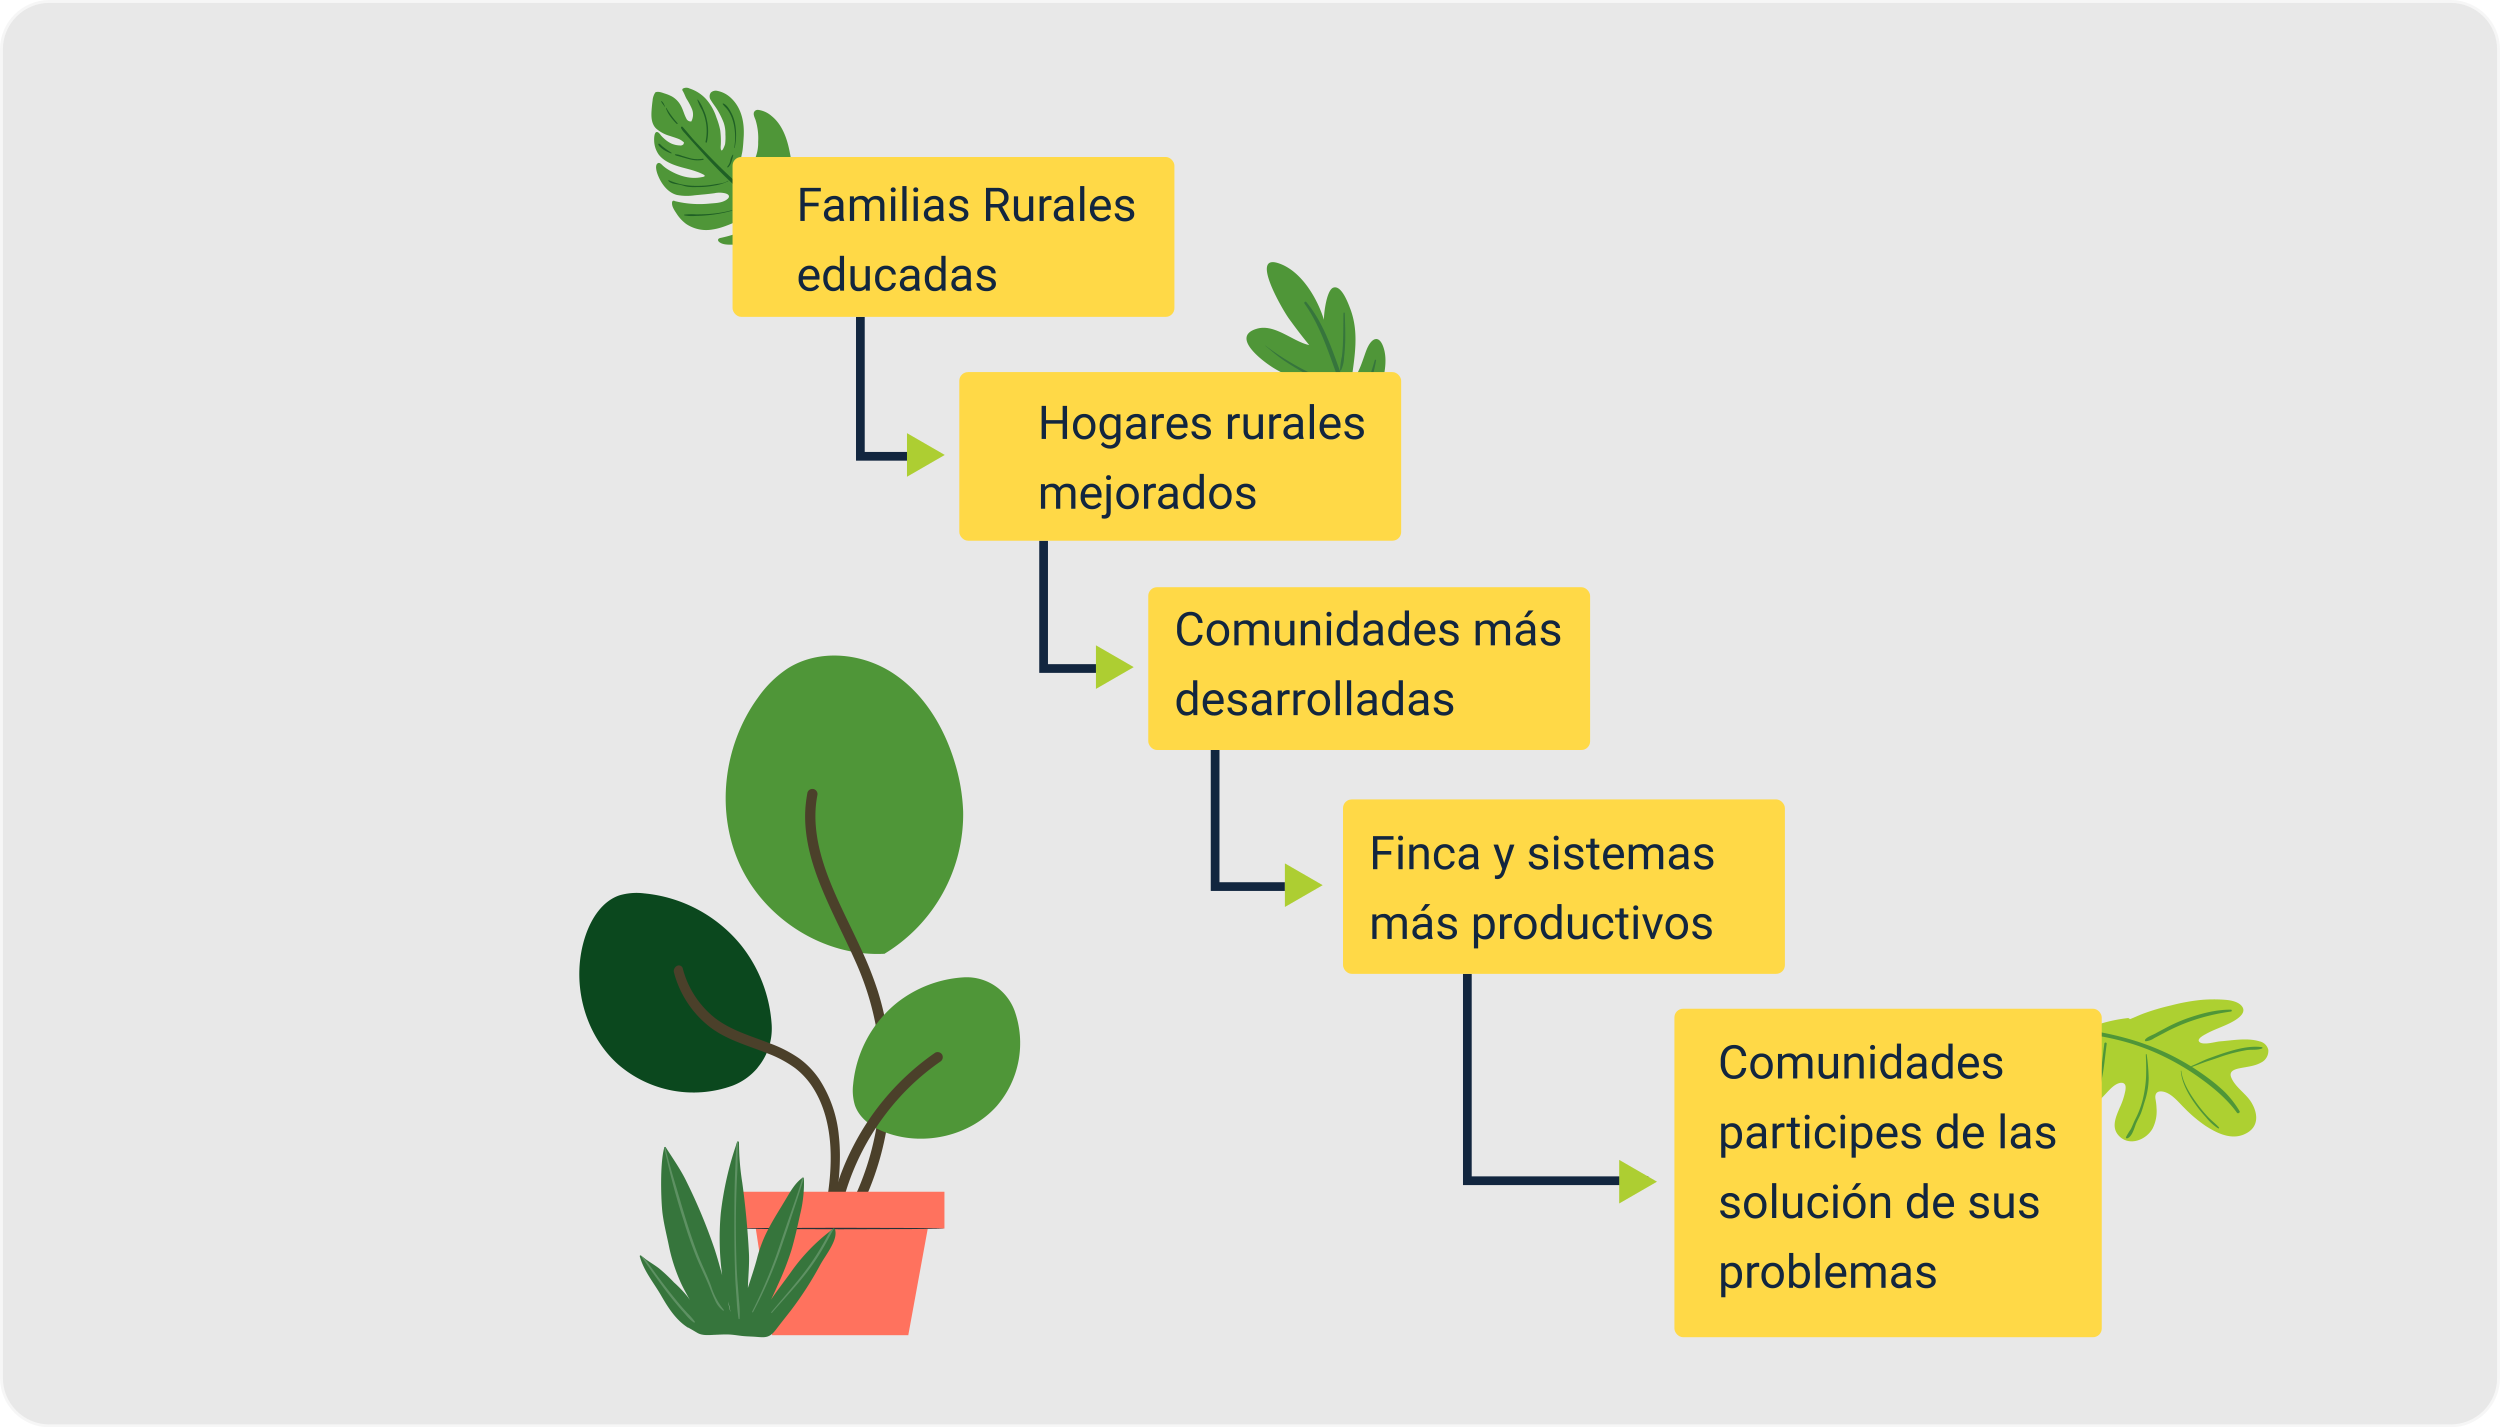 <svg xmlns="http://www.w3.org/2000/svg" width="860" height="491" viewBox="0 0 860 491">
  <g id="Grupo_1083950" data-name="Grupo 1083950" transform="translate(-370 -4266)">
    <g id="Trazado_698093" data-name="Trazado 698093" transform="translate(370 4266)" fill="#e8e8e8">
      <path d="M 843 490.5 L 17 490.5 C 12.593 490.5 8.449 488.784 5.333 485.667 C 2.216 482.551 0.5 478.407 0.5 474 L 0.5 17 C 0.5 12.593 2.216 8.449 5.333 5.333 C 8.449 2.216 12.593 0.5 17 0.5 L 843 0.5 C 847.407 0.5 851.551 2.216 854.667 5.333 C 857.784 8.449 859.5 12.593 859.5 17 L 859.5 474 C 859.5 478.407 857.784 482.551 854.667 485.667 C 851.551 488.784 847.407 490.5 843 490.5 Z" stroke="none"/>
      <path d="M 17 1 C 12.726 1 8.708 2.664 5.686 5.686 C 2.664 8.708 1 12.726 1 17 L 1 474 C 1 478.274 2.664 482.292 5.686 485.314 C 8.708 488.336 12.726 490 17 490 L 843 490 C 847.274 490 851.292 488.336 854.314 485.314 C 857.336 482.292 859 478.274 859 474 L 859 17 C 859 12.726 857.336 8.708 854.314 5.686 C 851.292 2.664 847.274 1 843 1 L 17 1 M 17 0 L 843 0 C 852.389 0 860 7.611 860 17 L 860 474 C 860 483.389 852.389 491 843 491 L 17 491 C 7.611 491 0 483.389 0 474 L 0 17 C 0 7.611 7.611 0 17 0 Z" stroke="none" fill="#f6f6f6"/>
    </g>
    <path id="Trazado_627584" data-name="Trazado 627584" d="M-7942.034-7310v47.969h24" transform="translate(8608 11685)" fill="none" stroke="#12263f" stroke-width="3"/>
    <path id="Trazado_627585" data-name="Trazado 627585" d="M-7942.034-7310v43.969h24" transform="translate(8671.034 11762)" fill="none" stroke="#12263f" stroke-width="3"/>
    <path id="Trazado_627586" data-name="Trazado 627586" d="M-7942.034-7310v46.984h24" transform="translate(8730.034 11834)" fill="none" stroke="#12263f" stroke-width="3"/>
    <path id="Trazado_627587" data-name="Trazado 627587" d="M-7733.233-7088v71.17H-7671" transform="translate(8608 11689)" fill="none" stroke="#12263f" stroke-width="3"/>
    <path id="Polígono_5" data-name="Polígono 5" d="M7.5,0,15,13H0Z" transform="translate(695 4415) rotate(90)" fill="#adce32"/>
    <path id="Polígono_6" data-name="Polígono 6" d="M7.5,0,15,13H0Z" transform="translate(760 4487.984) rotate(90)" fill="#adce32"/>
    <path id="Polígono_7" data-name="Polígono 7" d="M7.5,0,15,13H0Z" transform="translate(825 4563) rotate(90)" fill="#adce32"/>
    <path id="Polígono_8" data-name="Polígono 8" d="M7.5,0,15,13H0Z" transform="translate(940 4665) rotate(90)" fill="#adce32"/>
    <rect id="Rectángulo_329969" data-name="Rectángulo 329969" width="152" height="56" rx="3" transform="translate(765 4468)" fill="#ffd947"/>
    <path id="Trazado_716719" data-name="Trazado 716719" d="M9.688,13.391a4.185,4.185,0,0,1-1.332,2.785,4.365,4.365,0,0,1-2.98.98,4.008,4.008,0,0,1-3.23-1.445A5.815,5.815,0,0,1,.93,11.844V10.75A6.481,6.481,0,0,1,1.5,7.961,4.231,4.231,0,0,1,3.1,6.113a4.47,4.47,0,0,1,2.406-.645A4.11,4.11,0,0,1,8.414,6.48a4.235,4.235,0,0,1,1.273,2.8H8.18a3.268,3.268,0,0,0-.848-1.975A2.565,2.565,0,0,0,5.508,6.7,2.684,2.684,0,0,0,3.254,7.759a4.882,4.882,0,0,0-.816,3.026v1.1a5.018,5.018,0,0,0,.773,2.948A2.5,2.5,0,0,0,5.375,15.93a2.887,2.887,0,0,0,1.918-.566,3.143,3.143,0,0,0,.887-1.973Zm1.438-.7a4.993,4.993,0,0,1,.488-2.234A3.643,3.643,0,0,1,12.973,8.93a3.7,3.7,0,0,1,1.988-.539,3.565,3.565,0,0,1,2.793,1.2,4.6,4.6,0,0,1,1.066,3.18v.1a5.036,5.036,0,0,1-.473,2.215A3.589,3.589,0,0,1,17,16.609a3.743,3.743,0,0,1-2.02.547,3.556,3.556,0,0,1-2.785-1.2A4.575,4.575,0,0,1,11.125,12.8Zm1.453.172a3.616,3.616,0,0,0,.652,2.258,2.211,2.211,0,0,0,3.5-.012,3.955,3.955,0,0,0,.648-2.418,3.61,3.61,0,0,0-.66-2.254,2.1,2.1,0,0,0-1.754-.863,2.075,2.075,0,0,0-1.727.852A3.925,3.925,0,0,0,12.578,12.867Zm9.414-4.32.039.938a3.122,3.122,0,0,1,2.508-1.094A2.417,2.417,0,0,1,26.953,9.75a3.2,3.2,0,0,1,1.1-.984,3.242,3.242,0,0,1,1.6-.375q2.781,0,2.828,2.945V17H31.031V11.422a1.941,1.941,0,0,0-.414-1.355,1.823,1.823,0,0,0-1.391-.449,1.916,1.916,0,0,0-1.336.48,1.949,1.949,0,0,0-.617,1.293V17H25.82V11.461a1.613,1.613,0,0,0-1.8-1.844,1.934,1.934,0,0,0-1.945,1.211V17H20.625V8.547Zm17.883,7.617a3.07,3.07,0,0,1-2.477.992,2.628,2.628,0,0,1-2.059-.785,3.4,3.4,0,0,1-.715-2.324v-5.5H36.07v5.461q0,1.922,1.563,1.922a2.163,2.163,0,0,0,2.2-1.234V8.547h1.445V17H39.906Zm4.969-7.617.047,1.063a3.08,3.08,0,0,1,2.531-1.219q2.68,0,2.7,3.023V17H48.68V11.406a1.946,1.946,0,0,0-.418-1.352,1.675,1.675,0,0,0-1.277-.437,2.086,2.086,0,0,0-1.234.375,2.546,2.546,0,0,0-.828.984V17H43.477V8.547ZM53.875,17H52.43V8.547h1.445ZM52.313,6.3a.863.863,0,0,1,.215-.594.807.807,0,0,1,.637-.242.819.819,0,0,1,.641.242.854.854,0,0,1,.219.594.826.826,0,0,1-.219.586.834.834,0,0,1-.641.234.821.821,0,0,1-.637-.234A.834.834,0,0,1,52.313,6.3Zm3.523,6.4a4.952,4.952,0,0,1,.922-3.129,3.137,3.137,0,0,1,4.766-.168V5h1.445V17H61.641l-.07-.906a2.943,2.943,0,0,1-2.414,1.063,2.887,2.887,0,0,1-2.395-1.2,5.008,5.008,0,0,1-.926-3.141Zm1.445.164a3.749,3.749,0,0,0,.594,2.25,1.92,1.92,0,0,0,1.641.813A2.108,2.108,0,0,0,61.523,14.7V10.813a2.125,2.125,0,0,0-1.992-1.2,1.929,1.929,0,0,0-1.656.82A4.128,4.128,0,0,0,57.281,12.867ZM70.43,17a3.036,3.036,0,0,1-.2-.891,3.225,3.225,0,0,1-2.406,1.047,2.984,2.984,0,0,1-2.051-.707,2.288,2.288,0,0,1-.8-1.793,2.39,2.39,0,0,1,1-2.051,4.733,4.733,0,0,1,2.824-.73H70.2v-.664A1.623,1.623,0,0,0,69.75,10a1.821,1.821,0,0,0-1.336-.449,2.108,2.108,0,0,0-1.3.391,1.151,1.151,0,0,0-.523.945H65.141a2,2,0,0,1,.449-1.223,3.066,3.066,0,0,1,1.219-.934A4.1,4.1,0,0,1,68.5,8.391a3.342,3.342,0,0,1,2.289.73,2.635,2.635,0,0,1,.859,2.012v3.891a4.757,4.757,0,0,0,.3,1.852V17Zm-2.4-1.1a2.54,2.54,0,0,0,1.289-.352,2.127,2.127,0,0,0,.883-.914V12.9H69.07q-2.656,0-2.656,1.555a1.316,1.316,0,0,0,.453,1.063A1.742,1.742,0,0,0,68.031,15.9Zm5.531-3.2a4.952,4.952,0,0,1,.922-3.129,3.137,3.137,0,0,1,4.766-.168V5H80.7V17H79.367l-.07-.906a2.943,2.943,0,0,1-2.414,1.063,2.887,2.887,0,0,1-2.395-1.2,5.008,5.008,0,0,1-.926-3.141Zm1.445.164a3.749,3.749,0,0,0,.594,2.25,1.92,1.92,0,0,0,1.641.813A2.108,2.108,0,0,0,79.25,14.7V10.813a2.125,2.125,0,0,0-1.992-1.2,1.929,1.929,0,0,0-1.656.82A4.128,4.128,0,0,0,75.008,12.867Zm11.438,4.289a3.693,3.693,0,0,1-2.8-1.129,4.19,4.19,0,0,1-1.078-3.02v-.266a5.073,5.073,0,0,1,.48-2.246,3.748,3.748,0,0,1,1.344-1.547,3.378,3.378,0,0,1,1.871-.559,3.166,3.166,0,0,1,2.563,1.086,4.7,4.7,0,0,1,.914,3.109v.6H84.016a3,3,0,0,0,.73,2.02,2.3,2.3,0,0,0,1.777.77,2.517,2.517,0,0,0,1.3-.312,3.259,3.259,0,0,0,.93-.828l.883.688A3.55,3.55,0,0,1,86.445,17.156Zm-.18-7.578a1.928,1.928,0,0,0-1.469.637A3.1,3.1,0,0,0,84.063,12H88.3v-.109a2.753,2.753,0,0,0-.594-1.707A1.815,1.815,0,0,0,86.266,9.578Zm10.07,5.18a1.064,1.064,0,0,0-.441-.91,4.249,4.249,0,0,0-1.539-.559,7.277,7.277,0,0,1-1.742-.562,2.479,2.479,0,0,1-.953-.781,1.869,1.869,0,0,1-.309-1.078,2.193,2.193,0,0,1,.879-1.758,3.432,3.432,0,0,1,2.246-.719,3.532,3.532,0,0,1,2.332.742,2.357,2.357,0,0,1,.895,1.9H96.25a1.3,1.3,0,0,0-.5-1.023,1.888,1.888,0,0,0-1.27-.43,1.976,1.976,0,0,0-1.234.344,1.082,1.082,0,0,0-.445.9.877.877,0,0,0,.414.789,5.1,5.1,0,0,0,1.5.508,7.8,7.8,0,0,1,1.754.578,2.558,2.558,0,0,1,1,.809,1.988,1.988,0,0,1,.324,1.152,2.163,2.163,0,0,1-.906,1.816,3.8,3.8,0,0,1-2.352.684,4.257,4.257,0,0,1-1.8-.359,2.922,2.922,0,0,1-1.223-1,2.42,2.42,0,0,1-.441-1.395h1.445a1.5,1.5,0,0,0,.582,1.152,2.258,2.258,0,0,0,1.434.426,2.331,2.331,0,0,0,1.316-.332A1.02,1.02,0,0,0,96.336,14.758Zm8.648-6.211.039.938a3.122,3.122,0,0,1,2.508-1.094,2.417,2.417,0,0,1,2.414,1.359,3.2,3.2,0,0,1,1.1-.984,3.242,3.242,0,0,1,1.6-.375q2.781,0,2.828,2.945V17h-1.445V11.422a1.941,1.941,0,0,0-.414-1.355,1.823,1.823,0,0,0-1.391-.449,1.916,1.916,0,0,0-1.336.48,1.949,1.949,0,0,0-.617,1.293V17h-1.453V11.461a1.613,1.613,0,0,0-1.8-1.844,1.934,1.934,0,0,0-1.945,1.211V17h-1.445V8.547ZM122.867,17a3.036,3.036,0,0,1-.2-.891,3.225,3.225,0,0,1-2.406,1.047,2.984,2.984,0,0,1-2.051-.707,2.288,2.288,0,0,1-.8-1.793,2.39,2.39,0,0,1,1-2.051,4.733,4.733,0,0,1,2.824-.73h1.406v-.664A1.623,1.623,0,0,0,122.188,10a1.821,1.821,0,0,0-1.336-.449,2.108,2.108,0,0,0-1.3.391,1.151,1.151,0,0,0-.523.945h-1.453a2,2,0,0,1,.449-1.223,3.066,3.066,0,0,1,1.219-.934,4.1,4.1,0,0,1,1.691-.344,3.342,3.342,0,0,1,2.289.73,2.635,2.635,0,0,1,.859,2.012v3.891a4.757,4.757,0,0,0,.3,1.852V17Zm-2.4-1.1a2.54,2.54,0,0,0,1.289-.352,2.127,2.127,0,0,0,.883-.914V12.9h-1.133q-2.656,0-2.656,1.555a1.316,1.316,0,0,0,.453,1.063A1.742,1.742,0,0,0,120.469,15.9ZM121.8,5h1.75l-2.094,2.3-1.164,0Zm9.469,9.758a1.064,1.064,0,0,0-.441-.91,4.249,4.249,0,0,0-1.539-.559,7.277,7.277,0,0,1-1.742-.562,2.479,2.479,0,0,1-.953-.781,1.869,1.869,0,0,1-.309-1.078,2.193,2.193,0,0,1,.879-1.758,3.432,3.432,0,0,1,2.246-.719,3.532,3.532,0,0,1,2.332.742,2.357,2.357,0,0,1,.895,1.9h-1.453a1.3,1.3,0,0,0-.5-1.023,1.888,1.888,0,0,0-1.27-.43,1.976,1.976,0,0,0-1.234.344,1.082,1.082,0,0,0-.445.9.877.877,0,0,0,.414.789,5.1,5.1,0,0,0,1.5.508,7.8,7.8,0,0,1,1.754.578,2.558,2.558,0,0,1,1,.809,1.988,1.988,0,0,1,.324,1.152,2.163,2.163,0,0,1-.906,1.816,3.8,3.8,0,0,1-2.352.684,4.257,4.257,0,0,1-1.8-.359,2.922,2.922,0,0,1-1.223-1A2.42,2.42,0,0,1,126,14.4h1.445a1.5,1.5,0,0,0,.582,1.152,2.258,2.258,0,0,0,1.434.426,2.331,2.331,0,0,0,1.316-.332A1.02,1.02,0,0,0,131.273,14.758ZM.742,36.7a4.952,4.952,0,0,1,.922-3.129,2.915,2.915,0,0,1,2.414-1.184A2.932,2.932,0,0,1,6.43,33.406V29H7.875V41H6.547l-.07-.906a2.943,2.943,0,0,1-2.414,1.063,2.887,2.887,0,0,1-2.395-1.2,5.008,5.008,0,0,1-.926-3.141Zm1.445.164a3.749,3.749,0,0,0,.594,2.25,1.92,1.92,0,0,0,1.641.813A2.108,2.108,0,0,0,6.43,38.7V34.813a2.125,2.125,0,0,0-1.992-1.2,1.929,1.929,0,0,0-1.656.82A4.128,4.128,0,0,0,2.188,36.867Zm11.438,4.289a3.693,3.693,0,0,1-2.8-1.129,4.19,4.19,0,0,1-1.078-3.02v-.266a5.073,5.073,0,0,1,.48-2.246,3.748,3.748,0,0,1,1.344-1.547,3.378,3.378,0,0,1,1.871-.559,3.166,3.166,0,0,1,2.563,1.086,4.7,4.7,0,0,1,.914,3.109v.6H11.2a3,3,0,0,0,.73,2.02,2.3,2.3,0,0,0,1.777.77,2.517,2.517,0,0,0,1.3-.312,3.258,3.258,0,0,0,.93-.828l.883.688A3.55,3.55,0,0,1,13.625,41.156Zm-.18-7.578a1.928,1.928,0,0,0-1.469.637A3.1,3.1,0,0,0,11.242,36h4.234v-.109a2.753,2.753,0,0,0-.594-1.707A1.815,1.815,0,0,0,13.445,33.578Zm10.07,5.18a1.064,1.064,0,0,0-.441-.91,4.249,4.249,0,0,0-1.539-.559,7.277,7.277,0,0,1-1.742-.562,2.479,2.479,0,0,1-.953-.781,1.869,1.869,0,0,1-.309-1.078,2.193,2.193,0,0,1,.879-1.758,3.432,3.432,0,0,1,2.246-.719,3.532,3.532,0,0,1,2.332.742,2.357,2.357,0,0,1,.895,1.9H23.43a1.3,1.3,0,0,0-.5-1.023,1.888,1.888,0,0,0-1.27-.43,1.976,1.976,0,0,0-1.234.344,1.082,1.082,0,0,0-.445.9.877.877,0,0,0,.414.789,5.1,5.1,0,0,0,1.5.508,7.8,7.8,0,0,1,1.754.578,2.558,2.558,0,0,1,1,.809,1.988,1.988,0,0,1,.324,1.152,2.163,2.163,0,0,1-.906,1.816,3.8,3.8,0,0,1-2.352.684,4.257,4.257,0,0,1-1.8-.359,2.922,2.922,0,0,1-1.223-1,2.42,2.42,0,0,1-.441-1.395h1.445a1.5,1.5,0,0,0,.582,1.152,2.258,2.258,0,0,0,1.434.426,2.331,2.331,0,0,0,1.316-.332A1.02,1.02,0,0,0,23.516,38.758ZM32.063,41a3.036,3.036,0,0,1-.2-.891,3.225,3.225,0,0,1-2.406,1.047,2.984,2.984,0,0,1-2.051-.707,2.287,2.287,0,0,1-.8-1.793,2.39,2.39,0,0,1,1-2.051,4.733,4.733,0,0,1,2.824-.73h1.406v-.664A1.623,1.623,0,0,0,31.383,34a1.821,1.821,0,0,0-1.336-.449,2.107,2.107,0,0,0-1.3.391,1.151,1.151,0,0,0-.523.945H26.773a2,2,0,0,1,.449-1.223,3.066,3.066,0,0,1,1.219-.934,4.1,4.1,0,0,1,1.691-.344,3.342,3.342,0,0,1,2.289.73,2.635,2.635,0,0,1,.859,2.012v3.891a4.757,4.757,0,0,0,.3,1.852V41Zm-2.4-1.1a2.54,2.54,0,0,0,1.289-.352,2.127,2.127,0,0,0,.883-.914V36.9H30.7q-2.656,0-2.656,1.555a1.316,1.316,0,0,0,.453,1.063A1.742,1.742,0,0,0,29.664,39.9Zm9.969-6.055a4.331,4.331,0,0,0-.711-.055A1.9,1.9,0,0,0,36.992,35v6H35.547V32.547h1.406l.023.977a2.251,2.251,0,0,1,2.016-1.133,1.477,1.477,0,0,1,.641.109Zm5.414,0a4.331,4.331,0,0,0-.711-.055A1.9,1.9,0,0,0,42.406,35v6H40.961V32.547h1.406l.023.977a2.251,2.251,0,0,1,2.016-1.133,1.477,1.477,0,0,1,.641.109Zm.789,2.852a4.993,4.993,0,0,1,.488-2.234,3.643,3.643,0,0,1,1.359-1.531,3.7,3.7,0,0,1,1.988-.539,3.565,3.565,0,0,1,2.793,1.2,4.6,4.6,0,0,1,1.066,3.18v.1a5.036,5.036,0,0,1-.473,2.215,3.589,3.589,0,0,1-1.352,1.527,3.743,3.743,0,0,1-2.02.547,3.556,3.556,0,0,1-2.785-1.2A4.575,4.575,0,0,1,45.836,36.8Zm1.453.172a3.616,3.616,0,0,0,.652,2.258,2.211,2.211,0,0,0,3.5-.012,3.955,3.955,0,0,0,.648-2.418,3.61,3.61,0,0,0-.66-2.254,2.1,2.1,0,0,0-1.754-.863,2.075,2.075,0,0,0-1.727.852A3.925,3.925,0,0,0,47.289,36.867ZM56.914,41H55.469V29h1.445ZM60.8,41H59.352V29H60.8Zm7.531,0a3.036,3.036,0,0,1-.2-.891,3.225,3.225,0,0,1-2.406,1.047,2.984,2.984,0,0,1-2.051-.707,2.287,2.287,0,0,1-.8-1.793,2.39,2.39,0,0,1,1-2.051,4.733,4.733,0,0,1,2.824-.73H68.1v-.664A1.623,1.623,0,0,0,67.648,34a1.821,1.821,0,0,0-1.336-.449,2.107,2.107,0,0,0-1.3.391,1.151,1.151,0,0,0-.523.945H63.039a2,2,0,0,1,.449-1.223,3.066,3.066,0,0,1,1.219-.934,4.1,4.1,0,0,1,1.691-.344,3.342,3.342,0,0,1,2.289.73,2.635,2.635,0,0,1,.859,2.012v3.891a4.757,4.757,0,0,0,.3,1.852V41Zm-2.4-1.1a2.54,2.54,0,0,0,1.289-.352,2.127,2.127,0,0,0,.883-.914V36.9H66.969q-2.656,0-2.656,1.555a1.316,1.316,0,0,0,.453,1.063A1.742,1.742,0,0,0,65.93,39.9Zm5.531-3.2a4.952,4.952,0,0,1,.922-3.129,3.137,3.137,0,0,1,4.766-.168V29h1.445V41H77.266l-.07-.906a2.943,2.943,0,0,1-2.414,1.063,2.887,2.887,0,0,1-2.395-1.2,5.008,5.008,0,0,1-.926-3.141Zm1.445.164a3.749,3.749,0,0,0,.594,2.25,1.92,1.92,0,0,0,1.641.813A2.108,2.108,0,0,0,77.148,38.7V34.813a2.125,2.125,0,0,0-1.992-1.2,1.929,1.929,0,0,0-1.656.82A4.128,4.128,0,0,0,72.906,36.867ZM86.055,41a3.036,3.036,0,0,1-.2-.891,3.225,3.225,0,0,1-2.406,1.047,2.984,2.984,0,0,1-2.051-.707,2.288,2.288,0,0,1-.8-1.793,2.39,2.39,0,0,1,1-2.051,4.733,4.733,0,0,1,2.824-.73h1.406v-.664A1.623,1.623,0,0,0,85.375,34a1.821,1.821,0,0,0-1.336-.449,2.107,2.107,0,0,0-1.3.391,1.151,1.151,0,0,0-.523.945H80.766a2,2,0,0,1,.449-1.223,3.066,3.066,0,0,1,1.219-.934,4.1,4.1,0,0,1,1.691-.344,3.342,3.342,0,0,1,2.289.73,2.635,2.635,0,0,1,.859,2.012v3.891a4.757,4.757,0,0,0,.3,1.852V41Zm-2.4-1.1a2.54,2.54,0,0,0,1.289-.352,2.127,2.127,0,0,0,.883-.914V36.9H84.7q-2.656,0-2.656,1.555a1.316,1.316,0,0,0,.453,1.063A1.742,1.742,0,0,0,83.656,39.9Zm10.8-1.141a1.064,1.064,0,0,0-.441-.91,4.249,4.249,0,0,0-1.539-.559,7.277,7.277,0,0,1-1.742-.562,2.479,2.479,0,0,1-.953-.781,1.869,1.869,0,0,1-.309-1.078,2.193,2.193,0,0,1,.879-1.758,3.432,3.432,0,0,1,2.246-.719,3.532,3.532,0,0,1,2.332.742,2.357,2.357,0,0,1,.895,1.9H94.375a1.3,1.3,0,0,0-.5-1.023,1.888,1.888,0,0,0-1.27-.43,1.976,1.976,0,0,0-1.234.344,1.082,1.082,0,0,0-.445.9.877.877,0,0,0,.414.789,5.1,5.1,0,0,0,1.5.508,7.8,7.8,0,0,1,1.754.578,2.558,2.558,0,0,1,1,.809,1.988,1.988,0,0,1,.324,1.152A2.163,2.163,0,0,1,95,40.473a3.8,3.8,0,0,1-2.352.684,4.257,4.257,0,0,1-1.8-.359,2.922,2.922,0,0,1-1.223-1,2.42,2.42,0,0,1-.441-1.395h1.445a1.5,1.5,0,0,0,.582,1.152,2.258,2.258,0,0,0,1.434.426,2.331,2.331,0,0,0,1.316-.332A1.02,1.02,0,0,0,94.461,38.758Z" transform="translate(774 4471)" fill="#12263f"/>
    <rect id="Rectángulo_329970" data-name="Rectángulo 329970" width="152" height="60" rx="3" transform="translate(832 4541)" fill="#ffd947"/>
    <path id="Trazado_716720" data-name="Trazado 716720" d="M7.594,11.977H2.82V17H1.32V5.625H8.367V6.852H2.82v3.9H7.594ZM11.508,17H10.063V8.547h1.445ZM9.945,6.3a.863.863,0,0,1,.215-.594.807.807,0,0,1,.637-.242.819.819,0,0,1,.641.242.854.854,0,0,1,.219.594.826.826,0,0,1-.219.586.834.834,0,0,1-.641.234.821.821,0,0,1-.637-.234A.834.834,0,0,1,9.945,6.3Zm5.242,2.242.047,1.063a3.08,3.08,0,0,1,2.531-1.219q2.68,0,2.7,3.023V17H19.023V11.406a1.946,1.946,0,0,0-.418-1.352,1.675,1.675,0,0,0-1.277-.437,2.086,2.086,0,0,0-1.234.375,2.546,2.546,0,0,0-.828.984V17H13.82V8.547Zm10.852,7.43a2.082,2.082,0,0,0,1.352-.469,1.649,1.649,0,0,0,.641-1.172H29.4a2.621,2.621,0,0,1-.5,1.383,3.293,3.293,0,0,1-1.23,1.047,3.55,3.55,0,0,1-1.629.391A3.482,3.482,0,0,1,23.293,16a4.59,4.59,0,0,1-1.02-3.152v-.242a5.089,5.089,0,0,1,.453-2.2,3.451,3.451,0,0,1,1.3-1.492,3.7,3.7,0,0,1,2-.531,3.39,3.39,0,0,1,2.363.852,3.043,3.043,0,0,1,1,2.211H28.031a1.992,1.992,0,0,0-.621-1.348,1.932,1.932,0,0,0-1.379-.527,2.023,2.023,0,0,0-1.707.793,3.724,3.724,0,0,0-.605,2.293v.273a3.65,3.65,0,0,0,.6,2.25A2.033,2.033,0,0,0,26.039,15.977ZM36.242,17a3.036,3.036,0,0,1-.2-.891,3.225,3.225,0,0,1-2.406,1.047,2.984,2.984,0,0,1-2.051-.707,2.287,2.287,0,0,1-.8-1.793,2.39,2.39,0,0,1,1-2.051,4.733,4.733,0,0,1,2.824-.73h1.406v-.664A1.623,1.623,0,0,0,35.563,10a1.821,1.821,0,0,0-1.336-.449,2.107,2.107,0,0,0-1.3.391,1.151,1.151,0,0,0-.523.945H30.953A2,2,0,0,1,31.4,9.668a3.066,3.066,0,0,1,1.219-.934,4.1,4.1,0,0,1,1.691-.344,3.342,3.342,0,0,1,2.289.73,2.635,2.635,0,0,1,.859,2.012v3.891a4.757,4.757,0,0,0,.3,1.852V17Zm-2.4-1.1a2.54,2.54,0,0,0,1.289-.352,2.127,2.127,0,0,0,.883-.914V12.9H34.883q-2.656,0-2.656,1.555a1.316,1.316,0,0,0,.453,1.063A1.742,1.742,0,0,0,33.844,15.9Zm12.609-1.016,1.969-6.336h1.547L46.57,18.3q-.789,2.109-2.508,2.109l-.273-.023-.539-.1V19.117l.391.031a1.923,1.923,0,0,0,1.145-.3,2.148,2.148,0,0,0,.676-1.086l.32-.859L42.766,8.547h1.578Zm13.688-.125a1.064,1.064,0,0,0-.441-.91,4.249,4.249,0,0,0-1.539-.559,7.277,7.277,0,0,1-1.742-.562,2.479,2.479,0,0,1-.953-.781,1.869,1.869,0,0,1-.309-1.078,2.193,2.193,0,0,1,.879-1.758,3.432,3.432,0,0,1,2.246-.719,3.532,3.532,0,0,1,2.332.742,2.357,2.357,0,0,1,.895,1.9H60.055a1.3,1.3,0,0,0-.5-1.023,1.888,1.888,0,0,0-1.27-.43,1.976,1.976,0,0,0-1.234.344,1.082,1.082,0,0,0-.445.9.877.877,0,0,0,.414.789,5.1,5.1,0,0,0,1.5.508,7.8,7.8,0,0,1,1.754.578,2.558,2.558,0,0,1,1,.809,1.988,1.988,0,0,1,.324,1.152,2.163,2.163,0,0,1-.906,1.816,3.8,3.8,0,0,1-2.352.684,4.257,4.257,0,0,1-1.8-.359,2.922,2.922,0,0,1-1.223-1,2.42,2.42,0,0,1-.441-1.395h1.445a1.5,1.5,0,0,0,.582,1.152,2.258,2.258,0,0,0,1.434.426,2.331,2.331,0,0,0,1.316-.332A1.02,1.02,0,0,0,60.141,14.758ZM65.039,17H63.594V8.547h1.445ZM63.477,6.3a.863.863,0,0,1,.215-.594.807.807,0,0,1,.637-.242.819.819,0,0,1,.641.242.854.854,0,0,1,.219.594.826.826,0,0,1-.219.586.834.834,0,0,1-.641.234.821.821,0,0,1-.637-.234A.834.834,0,0,1,63.477,6.3Zm8.8,8.453a1.064,1.064,0,0,0-.441-.91,4.249,4.249,0,0,0-1.539-.559,7.277,7.277,0,0,1-1.742-.562,2.479,2.479,0,0,1-.953-.781,1.869,1.869,0,0,1-.309-1.078,2.193,2.193,0,0,1,.879-1.758,3.432,3.432,0,0,1,2.246-.719,3.532,3.532,0,0,1,2.332.742,2.357,2.357,0,0,1,.895,1.9H72.188a1.3,1.3,0,0,0-.5-1.023,1.888,1.888,0,0,0-1.27-.43,1.976,1.976,0,0,0-1.234.344,1.082,1.082,0,0,0-.445.9.877.877,0,0,0,.414.789,5.1,5.1,0,0,0,1.5.508A7.8,7.8,0,0,1,72.4,12.7a2.558,2.558,0,0,1,1,.809,1.988,1.988,0,0,1,.324,1.152,2.163,2.163,0,0,1-.906,1.816,3.8,3.8,0,0,1-2.352.684,4.257,4.257,0,0,1-1.8-.359,2.922,2.922,0,0,1-1.223-1A2.42,2.42,0,0,1,67,14.4h1.445a1.5,1.5,0,0,0,.582,1.152,2.258,2.258,0,0,0,1.434.426,2.331,2.331,0,0,0,1.316-.332A1.02,1.02,0,0,0,72.273,14.758ZM77.563,6.5V8.547h1.578V9.664H77.563v5.249a1.173,1.173,0,0,0,.211.763.888.888,0,0,0,.719.254,3.5,3.5,0,0,0,.688-.094V17a4.215,4.215,0,0,1-1.109.155,1.8,1.8,0,0,1-1.461-.586,2.517,2.517,0,0,1-.492-1.664V9.664H74.578V8.547h1.539V6.5Zm6.773,10.656a3.693,3.693,0,0,1-2.8-1.129,4.19,4.19,0,0,1-1.078-3.02v-.266a5.073,5.073,0,0,1,.48-2.246,3.748,3.748,0,0,1,1.344-1.547,3.378,3.378,0,0,1,1.871-.559,3.166,3.166,0,0,1,2.563,1.086,4.7,4.7,0,0,1,.914,3.109v.6H81.906a3,3,0,0,0,.73,2.02,2.3,2.3,0,0,0,1.777.77,2.517,2.517,0,0,0,1.3-.312,3.259,3.259,0,0,0,.93-.828l.883.688A3.55,3.55,0,0,1,84.336,17.156Zm-.18-7.578a1.928,1.928,0,0,0-1.469.637A3.1,3.1,0,0,0,81.953,12h4.234v-.109a2.753,2.753,0,0,0-.594-1.707A1.815,1.815,0,0,0,84.156,9.578Zm6.508-1.031.039.938a3.122,3.122,0,0,1,2.508-1.094A2.417,2.417,0,0,1,95.625,9.75a3.2,3.2,0,0,1,1.1-.984,3.242,3.242,0,0,1,1.6-.375q2.781,0,2.828,2.945V17H99.7V11.422a1.941,1.941,0,0,0-.414-1.355A1.823,1.823,0,0,0,97.9,9.617a1.916,1.916,0,0,0-1.336.48,1.949,1.949,0,0,0-.617,1.293V17H94.492V11.461a1.613,1.613,0,0,0-1.8-1.844,1.934,1.934,0,0,0-1.945,1.211V17H89.3V8.547ZM108.547,17a3.036,3.036,0,0,1-.2-.891,3.225,3.225,0,0,1-2.406,1.047,2.984,2.984,0,0,1-2.051-.707,2.288,2.288,0,0,1-.8-1.793,2.39,2.39,0,0,1,1-2.051,4.733,4.733,0,0,1,2.824-.73h1.406v-.664A1.623,1.623,0,0,0,107.867,10a1.821,1.821,0,0,0-1.336-.449,2.108,2.108,0,0,0-1.3.391,1.151,1.151,0,0,0-.523.945h-1.453a2,2,0,0,1,.449-1.223,3.066,3.066,0,0,1,1.219-.934,4.1,4.1,0,0,1,1.691-.344,3.342,3.342,0,0,1,2.289.73,2.635,2.635,0,0,1,.859,2.012v3.891a4.757,4.757,0,0,0,.3,1.852V17Zm-2.4-1.1a2.54,2.54,0,0,0,1.289-.352,2.127,2.127,0,0,0,.883-.914V12.9h-1.133q-2.656,0-2.656,1.555a1.316,1.316,0,0,0,.453,1.063A1.742,1.742,0,0,0,106.148,15.9Zm10.8-1.141a1.064,1.064,0,0,0-.441-.91,4.249,4.249,0,0,0-1.539-.559,7.277,7.277,0,0,1-1.742-.562,2.479,2.479,0,0,1-.953-.781,1.869,1.869,0,0,1-.309-1.078,2.193,2.193,0,0,1,.879-1.758,3.432,3.432,0,0,1,2.246-.719,3.532,3.532,0,0,1,2.332.742,2.357,2.357,0,0,1,.895,1.9h-1.453a1.3,1.3,0,0,0-.5-1.023,1.888,1.888,0,0,0-1.27-.43,1.976,1.976,0,0,0-1.234.344,1.082,1.082,0,0,0-.445.9.877.877,0,0,0,.414.789,5.1,5.1,0,0,0,1.5.508,7.8,7.8,0,0,1,1.754.578,2.558,2.558,0,0,1,1,.809,1.988,1.988,0,0,1,.324,1.152,2.163,2.163,0,0,1-.906,1.816,3.8,3.8,0,0,1-2.352.684,4.257,4.257,0,0,1-1.8-.359,2.922,2.922,0,0,1-1.223-1,2.42,2.42,0,0,1-.441-1.395h1.445a1.5,1.5,0,0,0,.582,1.152,2.258,2.258,0,0,0,1.434.426,2.331,2.331,0,0,0,1.316-.332A1.02,1.02,0,0,0,116.953,14.758ZM2.453,32.547l.039.938A3.122,3.122,0,0,1,5,32.391,2.417,2.417,0,0,1,7.414,33.75a3.2,3.2,0,0,1,1.1-.984,3.242,3.242,0,0,1,1.6-.375q2.781,0,2.828,2.945V41H11.492V35.422a1.941,1.941,0,0,0-.414-1.355,1.823,1.823,0,0,0-1.391-.449,1.916,1.916,0,0,0-1.336.48,1.949,1.949,0,0,0-.617,1.293V41H6.281V35.461a1.613,1.613,0,0,0-1.8-1.844,1.934,1.934,0,0,0-1.945,1.211V41H1.086V32.547ZM20.336,41a3.036,3.036,0,0,1-.2-.891,3.225,3.225,0,0,1-2.406,1.047,2.984,2.984,0,0,1-2.051-.707,2.287,2.287,0,0,1-.8-1.793,2.39,2.39,0,0,1,1-2.051,4.733,4.733,0,0,1,2.824-.73h1.406v-.664A1.623,1.623,0,0,0,19.656,34a1.821,1.821,0,0,0-1.336-.449,2.107,2.107,0,0,0-1.3.391,1.151,1.151,0,0,0-.523.945H15.047a2,2,0,0,1,.449-1.223,3.066,3.066,0,0,1,1.219-.934,4.1,4.1,0,0,1,1.691-.344,3.342,3.342,0,0,1,2.289.73,2.635,2.635,0,0,1,.859,2.012v3.891a4.757,4.757,0,0,0,.3,1.852V41Zm-2.4-1.1a2.54,2.54,0,0,0,1.289-.352,2.127,2.127,0,0,0,.883-.914V36.9H18.977q-2.656,0-2.656,1.555a1.316,1.316,0,0,0,.453,1.063A1.742,1.742,0,0,0,17.938,39.9ZM19.273,29h1.75L18.93,31.3l-1.164,0Zm9.469,9.758a1.064,1.064,0,0,0-.441-.91,4.249,4.249,0,0,0-1.539-.559,7.277,7.277,0,0,1-1.742-.562,2.479,2.479,0,0,1-.953-.781,1.869,1.869,0,0,1-.309-1.078,2.193,2.193,0,0,1,.879-1.758,3.432,3.432,0,0,1,2.246-.719,3.532,3.532,0,0,1,2.332.742,2.357,2.357,0,0,1,.895,1.9H28.656a1.3,1.3,0,0,0-.5-1.023,1.888,1.888,0,0,0-1.27-.43,1.976,1.976,0,0,0-1.234.344,1.082,1.082,0,0,0-.445.9.877.877,0,0,0,.414.789,5.1,5.1,0,0,0,1.5.508,7.8,7.8,0,0,1,1.754.578,2.558,2.558,0,0,1,1,.809,1.988,1.988,0,0,1,.324,1.152,2.163,2.163,0,0,1-.906,1.816,3.8,3.8,0,0,1-2.352.684,4.257,4.257,0,0,1-1.8-.359,2.922,2.922,0,0,1-1.223-1,2.42,2.42,0,0,1-.441-1.395h1.445a1.5,1.5,0,0,0,.582,1.152,2.258,2.258,0,0,0,1.434.426,2.331,2.331,0,0,0,1.316-.332A1.02,1.02,0,0,0,28.742,38.758Zm14.43-1.891a5.062,5.062,0,0,1-.883,3.109,2.829,2.829,0,0,1-2.391,1.18,3.1,3.1,0,0,1-2.422-.977v4.07H36.031v-11.7h1.32l.07.938a2.977,2.977,0,0,1,2.453-1.094,2.882,2.882,0,0,1,2.41,1.148,5.117,5.117,0,0,1,.887,3.2ZM41.727,36.7a3.735,3.735,0,0,0-.609-2.258,1.963,1.963,0,0,0-1.672-.828,2.125,2.125,0,0,0-1.969,1.164V38.82a2.129,2.129,0,0,0,1.984,1.156,1.954,1.954,0,0,0,1.652-.824A4.077,4.077,0,0,0,41.727,36.7Zm7.367-2.859a4.331,4.331,0,0,0-.711-.055A1.9,1.9,0,0,0,46.453,35v6H45.008V32.547h1.406l.023.977a2.251,2.251,0,0,1,2.016-1.133,1.477,1.477,0,0,1,.641.109Zm.789,2.852a4.993,4.993,0,0,1,.488-2.234A3.643,3.643,0,0,1,51.73,32.93a3.7,3.7,0,0,1,1.988-.539,3.565,3.565,0,0,1,2.793,1.2,4.6,4.6,0,0,1,1.066,3.18v.1a5.036,5.036,0,0,1-.473,2.215,3.589,3.589,0,0,1-1.352,1.527,3.743,3.743,0,0,1-2.02.547,3.556,3.556,0,0,1-2.785-1.2A4.575,4.575,0,0,1,49.883,36.8Zm1.453.172a3.616,3.616,0,0,0,.652,2.258,2.211,2.211,0,0,0,3.5-.012,3.955,3.955,0,0,0,.648-2.418,3.61,3.61,0,0,0-.66-2.254,2.1,2.1,0,0,0-1.754-.863,2.075,2.075,0,0,0-1.727.852A3.925,3.925,0,0,0,51.336,36.867Zm7.7-.164a4.952,4.952,0,0,1,.922-3.129,3.137,3.137,0,0,1,4.766-.168V29h1.445V41H64.844l-.07-.906a2.943,2.943,0,0,1-2.414,1.063,2.887,2.887,0,0,1-2.395-1.2,5.008,5.008,0,0,1-.926-3.141Zm1.445.164a3.749,3.749,0,0,0,.594,2.25,1.919,1.919,0,0,0,1.641.813A2.108,2.108,0,0,0,64.727,38.7V34.813a2.125,2.125,0,0,0-1.992-1.2,1.929,1.929,0,0,0-1.656.82A4.128,4.128,0,0,0,60.484,36.867Zm13.148,3.3a3.07,3.07,0,0,1-2.477.992,2.628,2.628,0,0,1-2.059-.785,3.4,3.4,0,0,1-.715-2.324v-5.5h1.445v5.461q0,1.922,1.563,1.922a2.163,2.163,0,0,0,2.2-1.234V32.547h1.445V41H73.664Zm6.992-.187a2.082,2.082,0,0,0,1.352-.469,1.649,1.649,0,0,0,.641-1.172h1.367a2.621,2.621,0,0,1-.5,1.383,3.293,3.293,0,0,1-1.23,1.047,3.55,3.55,0,0,1-1.629.391A3.482,3.482,0,0,1,77.879,40a4.59,4.59,0,0,1-1.02-3.152v-.242a5.089,5.089,0,0,1,.453-2.2,3.451,3.451,0,0,1,1.3-1.492,3.7,3.7,0,0,1,2-.531,3.39,3.39,0,0,1,2.363.852,3.043,3.043,0,0,1,1,2.211H82.617A1.992,1.992,0,0,0,82,34.105a1.932,1.932,0,0,0-1.379-.527,2.023,2.023,0,0,0-1.707.793,3.724,3.724,0,0,0-.605,2.293v.273a3.65,3.65,0,0,0,.6,2.25A2.033,2.033,0,0,0,80.625,39.977ZM87.57,30.5v2.047h1.578v1.117H87.57v5.249a1.173,1.173,0,0,0,.211.763.888.888,0,0,0,.719.254,3.5,3.5,0,0,0,.688-.094V41a4.215,4.215,0,0,1-1.109.155,1.8,1.8,0,0,1-1.461-.586,2.517,2.517,0,0,1-.492-1.664V33.664H84.586V32.547h1.539V30.5ZM92.406,41H90.961V32.547h1.445ZM90.844,30.3a.863.863,0,0,1,.215-.594.807.807,0,0,1,.637-.242.819.819,0,0,1,.641.242.854.854,0,0,1,.219.594.826.826,0,0,1-.219.586.834.834,0,0,1-.641.234.821.821,0,0,1-.637-.234A.834.834,0,0,1,90.844,30.3Zm6.664,8.734L99.6,32.547h1.477L98.047,41h-1.1l-3.062-8.453h1.477Zm4.461-2.344a4.993,4.993,0,0,1,.488-2.234,3.643,3.643,0,0,1,1.359-1.531,3.7,3.7,0,0,1,1.988-.539,3.565,3.565,0,0,1,2.793,1.2,4.6,4.6,0,0,1,1.066,3.18v.1a5.036,5.036,0,0,1-.473,2.215,3.589,3.589,0,0,1-1.352,1.527,3.743,3.743,0,0,1-2.02.547,3.556,3.556,0,0,1-2.785-1.2,4.575,4.575,0,0,1-1.066-3.164Zm1.453.172a3.616,3.616,0,0,0,.652,2.258,2.211,2.211,0,0,0,3.5-.012,3.955,3.955,0,0,0,.648-2.418,3.61,3.61,0,0,0-.66-2.254,2.1,2.1,0,0,0-1.754-.863,2.075,2.075,0,0,0-1.727.852A3.925,3.925,0,0,0,103.422,36.867ZM116.4,38.758a1.064,1.064,0,0,0-.441-.91,4.249,4.249,0,0,0-1.539-.559,7.277,7.277,0,0,1-1.742-.562,2.479,2.479,0,0,1-.953-.781,1.869,1.869,0,0,1-.309-1.078,2.193,2.193,0,0,1,.879-1.758,3.432,3.432,0,0,1,2.246-.719,3.532,3.532,0,0,1,2.332.742,2.357,2.357,0,0,1,.895,1.9h-1.453a1.3,1.3,0,0,0-.5-1.023,1.888,1.888,0,0,0-1.27-.43,1.976,1.976,0,0,0-1.234.344,1.082,1.082,0,0,0-.445.9.877.877,0,0,0,.414.789,5.1,5.1,0,0,0,1.5.508,7.8,7.8,0,0,1,1.754.578,2.558,2.558,0,0,1,1,.809,1.988,1.988,0,0,1,.324,1.152,2.163,2.163,0,0,1-.906,1.816,3.8,3.8,0,0,1-2.352.684,4.257,4.257,0,0,1-1.8-.359,2.922,2.922,0,0,1-1.223-1,2.42,2.42,0,0,1-.441-1.395h1.445a1.5,1.5,0,0,0,.582,1.152,2.258,2.258,0,0,0,1.434.426,2.331,2.331,0,0,0,1.316-.332A1.02,1.02,0,0,0,116.4,38.758Z" transform="translate(841 4548)" fill="#12263f"/>
    <g id="Grupo_901517" data-name="Grupo 901517" transform="translate(636.425 4473.984) rotate(30)">
      <path id="Trazado_123274" data-name="Trazado 123274" d="M82.071,85.075A56.138,56.138,0,0,0,81.06,29.24,65.55,65.55,0,0,0,69.909,15.854C60.621,7.178,48.778.684,36.084.045S10,5.528,4.121,16.785A38.3,38.3,0,0,0,.315,30.491C-1.867,50.85,7.395,72.3,24.267,83.877c16.873,11.6,40.8,12.375,57.911,1.144H82.1Z" transform="translate(10.766 0)" fill="#4f9638"/>
      <path id="Trazado_123275" data-name="Trazado 123275" d="M84.073,124.854a95.447,95.447,0,0,0-4.631-31.191,99.383,99.383,0,0,0-14.371-28.13,98.93,98.93,0,0,0-21.8-21.4C35.344,38.361,26.987,33.2,19.3,27.077,12,21.275,5.271,14.356,1.465,5.733.96,4.589.507,3.418.081,2.247A1.78,1.78,0,0,1,1.306.065,1.8,1.8,0,0,1,3.488,1.289c3.007,8.7,9.208,15.7,16.287,21.637,7.345,6.148,15.675,11.284,23.553,16.9A122.924,122.924,0,0,1,55.2,49.246,95.844,95.844,0,0,1,66,60.956,102.743,102.743,0,0,1,81.678,89.272a99.273,99.273,0,0,1,5.935,31.59c.027,1.331,0,2.635,0,3.966-.053,2.262-3.593,2.289-3.54,0h0Z" transform="translate(42.087 48.151)" fill="#4b402a"/>
      <path id="Trazado_123276" data-name="Trazado 123276" d="M74.608,36.844A20.944,20.944,0,0,0,71.467,21.7,48.934,48.934,0,0,0,48.819,3.285,48.9,48.9,0,0,0,10.922,4.4,21.075,21.075,0,0,0,3.79,9.3C-.229,13.9-.575,20.743.57,26.757c3.06,15.968,16.021,29.78,31.936,33.107A39.549,39.549,0,0,0,70.19,46.584a20.954,20.954,0,0,0,4.444-9.714h0Z" transform="translate(0 104.012)" fill="#0b481e"/>
      <path id="Trazado_123277" data-name="Trazado 123277" d="M30.9.264A17.481,17.481,0,0,0,18.179,2.925a41.086,41.086,0,0,0-15.436,19A41.087,41.087,0,0,0,3.7,53.73a17.619,17.619,0,0,0,4.125,5.961c3.886,3.38,9.607,3.673,14.637,2.688C35.85,59.8,47.427,48.913,50.221,35.58A33.13,33.13,0,0,0,39.044,3.99,17.8,17.8,0,0,0,30.873.264h0Z" transform="translate(102.23 75.619)" fill="#4f9638"/>
      <path id="Trazado_123278" data-name="Trazado 123278" d="M86.411,47.765c-4.8-13.972-12.253-27.6-24.3-34.038A26.426,26.426,0,0,0,53.184,10.8a39.8,39.8,0,0,0-10.668.319C35.382,12.13,28.225,14.1,21,13.248A34.989,34.989,0,0,1,.434,3a2.023,2.023,0,0,1,0-2.5A1.385,1.385,0,0,1,2.563.5,32.072,32.072,0,0,0,19.958,9.548c7.225,1.171,14.5-.772,21.63-1.836A44.182,44.182,0,0,1,52.505,7.18a28.912,28.912,0,0,1,9.649,2.741A43.03,43.03,0,0,1,77.759,23.414c5.074,6.919,8.675,15.01,11.574,23.419a1.877,1.877,0,0,1-1.042,2.182c-.861.266-1.54-.346-1.857-1.224h0Z" transform="translate(32.768 123.75)" fill="#4b402a"/>
      <path id="Trazado_123279" data-name="Trazado 123279" d="M5.489,69.233a86.84,86.84,0,0,1-5.4-26.746A87.98,87.98,0,0,1,8.416.863,1.8,1.8,0,0,1,10.838.225a1.821,1.821,0,0,1,.639,2.422,82.7,82.7,0,0,0-7.239,24.99A85.939,85.939,0,0,0,4.93,53.877,84.57,84.57,0,0,0,8.922,68.3,1.78,1.78,0,0,1,7.7,70.484,1.838,1.838,0,0,1,5.515,69.26h0Z" transform="translate(116.516 105.012)" fill="#4b402a"/>
    </g>
    <g id="Plant_00000065054084105056509880000003937916816974098841_" transform="translate(623.75 4675.966)">
      <g id="Grupo_905458" data-name="Grupo 905458" transform="translate(0 0)">
        <g id="Grupo_905457" data-name="Grupo 905457">
          <g id="Grupo_905451" data-name="Grupo 905451" transform="translate(0.57)">
            <g id="Grupo_905450" data-name="Grupo 905450">
              <rect id="Rectángulo_329967" data-name="Rectángulo 329967" width="70.567" height="12.643" fill="#ff725e"/>
            </g>
          </g>
          <g id="Grupo_905453" data-name="Grupo 905453" transform="translate(5.849 10.129)">
            <g id="Grupo_905452" data-name="Grupo 905452">
              <path id="Trazado_627582" data-name="Trazado 627582" d="M93.04,445.28l6,39.223h46.85l7.169-39.223Z" transform="translate(-93.04 -445.28)" fill="#ff725e"/>
            </g>
          </g>
          <g id="Grupo_905456" data-name="Grupo 905456" transform="translate(0 12.393)">
            <g id="Grupo_905455" data-name="Grupo 905455">
              <g id="Grupo_905454" data-name="Grupo 905454">
                <path id="Trazado_627583" data-name="Trazado 627583" d="M159.939,447.16c0,.139-15.923.25-35.555.25s-35.555-.111-35.555-.25,15.909-.25,35.555-.25S159.939,447.021,159.939,447.16Z" transform="translate(-88.83 -446.91)" fill="#263238"/>
              </g>
            </g>
          </g>
        </g>
      </g>
    </g>
    <g id="Grupo_905694" data-name="Grupo 905694" transform="matrix(-0.035, -0.999, 0.999, -0.035, 595.679, 4351.106)">
      <path id="Trazado_122923" data-name="Trazado 122923" d="M40.919,1.419a12.036,12.036,0,0,0-2.744,4.672c-.341.877-.637,1.773-1,2.641a6.25,6.25,0,0,1-.823,1.471,7.187,7.187,0,0,0-.5.624,1.054,1.054,0,0,1-.767-.217,1.429,1.429,0,0,1-.3-1.277,7.92,7.92,0,0,1,.774-2.867A10.455,10.455,0,0,1,37.4,4.008a10.168,10.168,0,0,1,1.057-.972,4.735,4.735,0,0,0,1.006-.828C40.494.773,37.533.624,36.825.635a8.755,8.755,0,0,0-4.889,1.376c-2.513,1.742-3.812,4.949-4.7,7.761-.528,1.674-.971,3.365-1.628,5a15.976,15.976,0,0,1-1.1,2.359c-.126.206-.316.569-.579.434-.235-.12-.289-.872-.33-1.115-.68-4.042.851-8.136,3.082-11.446a11.409,11.409,0,0,1,1.669-1.978c.34-.322.84-.824.6-1.344-.562-1.243-3.077-.534-3.975-.226-3,1.028-6.254,3.152-7.184,6.336a17.963,17.963,0,0,0-.333,6.139c.135,2.252.239,4.514.469,6.759a8.51,8.51,0,0,1-.168,3.775c-.147.417-.383,1.02-.838,1.187-.663.245-1.207-.533-1.492-1.026-.942-1.627-.9-3.642-.99-5.461A35.188,35.188,0,0,1,15.7,7.015a.572.572,0,0,0-.33-.953c-1.412-.258-2.826.7-3.975,1.39a13.675,13.675,0,0,0-3.677,3.164A12.331,12.331,0,0,0,5.5,19.775c.415,3.781,2.255,7.377,3.346,10.989A10.741,10.741,0,0,1,9.6,34.187c-.1,1.871-2.562-.419-3.019-1.037A20.265,20.265,0,0,1,3.859,28a44.057,44.057,0,0,1-1.422-5.978.281.281,0,0,0-.087-.148c-.2-.564-.778-.637-1.262-.078C.1,22.939.068,24.723.02,26.142A21.358,21.358,0,0,0,1.9,36.566a20.531,20.531,0,0,0,6.858,7.443,26,26,0,0,0,4.6,2.515,21.8,21.8,0,0,0,5.181,1.249,42.9,42.9,0,0,0,5.764.576,8.418,8.418,0,0,0,4.412-.858c.962-.129,1.919-.276,2.865-.433,4.423-.732,9.175-2.214,12.2-5.723a8.787,8.787,0,0,0,2.279-4.5,1.41,1.41,0,0,0-.751-1.518c-.854-.35-1.882.191-2.688.445a21.5,21.5,0,0,1-7.576.629,13.873,13.873,0,0,1-6.568-1.7,6.8,6.8,0,0,1-2.552-2.564c-.777-1.6.921-2.265,2.244-2.116,1.423.161,2.809.674,4.224.919,1.5.258,3.009.39,4.521.54,4.758.472,9.885-.3,13.451-3.78a9.463,9.463,0,0,0,2.725-4.7,2.42,2.42,0,0,0-.509-2.275,2.219,2.219,0,0,0-2.653-.057c-1.259.679-2.381,1.585-3.659,2.249A28.6,28.6,0,0,1,42.1,24.759a11.717,11.717,0,0,1-4.018.46A17.391,17.391,0,0,1,34.742,25c-.368-.078-2.723-1.042-2.075-1.417.537-.311,1.686-.051,2.292-.04a31.841,31.841,0,0,0,4.5-.051,24.749,24.749,0,0,0,4.438-1.144,17.9,17.9,0,0,0,6.472-3.328,13.285,13.285,0,0,0,3.872-5.56,2.507,2.507,0,0,0,.038-2.338.554.554,0,0,0-.663-.132c-.921.57-1.987.817-2.938,1.326a23.018,23.018,0,0,1-3.6,1.732,5.044,5.044,0,0,1-4.179-.4,1.661,1.661,0,0,1,1.133-1.71c1.428-.7,3.021-.975,4.446-1.717a8.018,8.018,0,0,0,3.251-2.955,14.417,14.417,0,0,0,1.1-2.448c.315-.847.853-2.076.573-2.985a.42.42,0,0,0-.034-.073.136.136,0,0,0-.044-.131A5.7,5.7,0,0,0,50.54.585C49.378.371,48.19.217,47.015.1,44.893-.116,42.579-.1,40.919,1.419ZM26.132,37.279c1.129.22,4.211,1.49,3.453,3.082-.768,1.612-3.819,1.1-5.13.9-2.169-.338-5.419-1.031-7.146-2.514-.927-.8-.38-1.277.56-1.44a26.435,26.435,0,0,1,3.419-.375A20.73,20.73,0,0,1,26.132,37.279Z" transform="translate(0 0)" fill="#4f9638"/>
      <g id="Grupo_86453" data-name="Grupo 86453" transform="translate(6.776 2.025)" opacity="0.7">
        <path id="Trazado_122924" data-name="Trazado 122924" d="M32.2,1.236c-.942.757-1.872,1.528-2.8,2.3-2.509,2.1-5.025,4.189-7.495,6.336-2.266,1.97-4.48,4.014-6.611,6.128-2.655,2.635-5.262,5.384-7.7,8.227A20.22,20.22,0,0,1,6.231,20.67c-.035-.116-.24-.126-.231.015a7.754,7.754,0,0,0,.442,2.2,12.5,12.5,0,0,0,.8,1.754c-.063.075-.129.147-.192.222a103.735,103.735,0,0,0-7,8.954.259.259,0,0,0,.429.291,91.878,91.878,0,0,1,6.736-7.9c2.7-2.965,5.491-5.86,8.286-8.733,4.271-4.391,8.88-8.516,13.48-12.558C30.71,3.384,32.59,2.051,34.345.568c.3-.256-.029-.671-.364-.545A6.9,6.9,0,0,0,32.2,1.236Z" transform="translate(0 7.994)" fill="#0a481c"/>
        <path id="Trazado_122925" data-name="Trazado 122925" d="M1.572,16.64A42.256,42.256,0,0,1,.5,8.152C.466,6.8.5,5.455.528,4.108a21.013,21.013,0,0,0,.066-4A.138.138,0,0,0,.33.089,14.79,14.79,0,0,0,.011,4.073c-.034,1.453.017,2.9.109,4.35a45.729,45.729,0,0,0,1.273,8.253C1.421,16.79,1.6,16.755,1.572,16.64Z" transform="translate(3.562 8)" fill="#0a481c"/>
        <path id="Trazado_122926" data-name="Trazado 122926" d="M.027,9.678A30.228,30.228,0,0,0,.341,15.8a16.385,16.385,0,0,0,1.321,4.8c.051.1.214.016.155-.077C.937,19.143.972,17.3.729,15.723A30.44,30.44,0,0,1,.45,9.859,22.826,22.826,0,0,1,2.708.2.128.128,0,0,0,2.519.029C1.452.781,1.3,2.782,1.013,3.951.807,4.788.466,5.586.285,6.428A18.061,18.061,0,0,0,.027,9.678Z" transform="translate(13.451 2.993)" fill="#0a481c"/>
        <path id="Trazado_122927" data-name="Trazado 122927" d="M1.316,2.4C1.054,3.2.782,4.005.554,4.821A10.669,10.669,0,0,0,.125,9.658a.2.2,0,0,0,.4-.081,10.351,10.351,0,0,1,.537-5.026c.246-.78.524-1.548.788-2.321A4.937,4.937,0,0,0,2.364.1.133.133,0,0,0,2.125.055a3.285,3.285,0,0,0-.411,1.078C1.589,1.556,1.454,1.978,1.316,2.4Z" transform="translate(22.633 5.571)" fill="#0a481c"/>
        <path id="Trazado_122928" data-name="Trazado 122928" d="M2.179.793A9.2,9.2,0,0,0,1.3,1.858a16.021,16.021,0,0,0-1.284,2.4c-.072.152.172.27.261.131.477-.739,1.007-1.435,1.545-2.13.261-.338.532-.674.825-.985s.719-.6.864-1A.211.211,0,0,0,3.269,0C2.836.058,2.467.493,2.179.793Z" transform="translate(25.35 0)" fill="#0a481c"/>
        <path id="Trazado_122929" data-name="Trazado 122929" d="M7.881,2.512A17.2,17.2,0,0,1,.321,2.3c-.3-.09-.462.364-.162.46a17.213,17.213,0,0,0,7.571.27A15.265,15.265,0,0,0,11.33,2,14.136,14.136,0,0,0,14.865.2a.113.113,0,0,0-.1-.194,17.047,17.047,0,0,0-3.215,1.346A15.751,15.751,0,0,1,7.881,2.512Z" transform="translate(28.65 13.966)" fill="#0a481c"/>
        <path id="Trazado_122930" data-name="Trazado 122930" d="M.061,3.517c-.175.166.066.445.247.284A32.215,32.215,0,0,1,5.679.146C5.75.1,5.718-.019,5.63,0A9.44,9.44,0,0,0,2.663,1.428,19.461,19.461,0,0,0,.061,3.517Z" transform="translate(35.402 3.047)" fill="#0a481c"/>
        <path id="Trazado_122931" data-name="Trazado 122931" d="M1.422.232c-.162.1-.328.2-.484.313-.3.213-.6.426-.91.626a.056.056,0,0,0,.05.1C.429,1.131.792,1,1.128.83a3.973,3.973,0,0,0,.494-.3,2.385,2.385,0,0,0,.382-.39c.062-.072-.04-.173-.116-.133C1.737.088,1.567.142,1.422.232Z" transform="translate(41.472 1.487)" fill="#0a481c"/>
        <path id="Trazado_122932" data-name="Trazado 122932" d="M4.266,1.973a5.656,5.656,0,0,0-2-.871A4.4,4.4,0,0,1,.33.061.188.188,0,0,0,.047.308,4.378,4.378,0,0,0,1.958,1.516c.716.262,1.461.471,2.194.682A.128.128,0,0,0,4.266,1.973Z" transform="translate(19.852 23.435)" fill="#0a481c"/>
        <path id="Trazado_122933" data-name="Trazado 122933" d="M13.848,1.172a10.268,10.268,0,0,1-1.771,1.133A14.463,14.463,0,0,1,8.193,3.57,21.511,21.511,0,0,1,.085,3.431C0,3.413-.036,3.567.053,3.589A20.687,20.687,0,0,0,8.492,4a13.651,13.651,0,0,0,4.006-1.3c1.047-.538,2.51-1.355,2.97-2.5a.154.154,0,0,0-.212-.187A11.033,11.033,0,0,0,13.848,1.172Z" transform="translate(26.441 22.62)" fill="#0a481c"/>
      </g>
    </g>
    <g id="Grupo_905695" data-name="Grupo 905695" transform="translate(839.895 4422.5) rotate(-160)">
      <path id="Trazado_122958" data-name="Trazado 122958" d="M.017,0c1.073,3.356-.177,7.641,0,11.176.2,3.886.447,7.917.977,11.771.511,3.719,1.279,7.741,3.654,10.771,2.932,3.742,4.944,1.875,5.223-2.159.2-2.9-.582-10.1,1.357-12.036,1.789,8.184,3.135,16.341,8.778,22.873,1.37,1.584,5.65,6.7,7.953,4.818,1.9-1.547.034-9.5-.757-11.5,4.668,6.175,13.236,13.326,21.564,12.931C58.8,48.173,41.619,34,38.732,32.031c-3.2-2.183-6.5-4.3-9.741-6.212,5.579-.829,13.647,2.908,18.812-.857,8.226-6-6.967-10.332-11.206-10.972a78.742,78.742,0,0,0-10.368-.984c4.129,0,8.95.53,12.8-1.2C45.121,9.076,38.116,6.29,34.885,5c-7.255-2.9-15.6-2.369-23.313-2.349-2.828.007-8.11.331-10.59-1.2Z" transform="translate(2.283 3.022)" fill="#4f9638"/>
      <g id="Grupo_86470" data-name="Grupo 86470" transform="translate(0 0)">
        <path id="Trazado_122959" data-name="Trazado 122959" d="M.019.472A19.661,19.661,0,0,0,3.553,5.844C4.42,6.911,5.254,8,6.1,9.083a.287.287,0,0,0,.181.229c.375.477.757.951,1.128,1.432a.244.244,0,0,0-.092.148,29,29,0,0,0-.057,5.265c-.019,1.733-.084,3.465-.121,5.2a46.353,46.353,0,0,0,.712,10.389c.052.257.491.2.464-.063a87.027,87.027,0,0,1-.209-10.525c.036-1.733.088-3.466.1-5.2a21.106,21.106,0,0,0-.142-4.381c.111.144.228.284.339.43,3.01,3.957,6.221,7.735,9.423,11.534,5.807,6.89,11.525,14.252,19.431,18.851.461.269.84-.411.412-.707-7.428-5.133-13.045-12.348-18.787-19.2-.9-1.07-1.781-2.148-2.669-3.224.729.033,1.474-.01,2.17.012,1.254.04,2.5.1,3.755.182,2.695.165,5.383.393,8.057.771A91.806,91.806,0,0,1,45.4,23.529c.045.014.063-.055.02-.071-2.512-.89-4.942-1.854-7.533-2.508q-3.953-1-7.987-1.628c-2.485-.391-4.988-.709-7.5-.9-1.339-.1-2.68-.168-4.022-.213a15.668,15.668,0,0,0-3.056-.015q-2.9-3.523-5.812-7.042C9.019,10.552,8.508,9.97,8,9.385c.523-.056,1.045-.147,1.559-.192Q11.394,9.034,13.238,9a62.467,62.467,0,0,1,7.139.274c4.7.452,9.2,1.709,13.954,1.535a.082.082,0,0,0,0-.163c-4.795-.322-9.417-1.953-14.209-2.4a61.987,61.987,0,0,0-7.409-.255q-1.842.047-3.68.218a13.991,13.991,0,0,0-1.845.229c-.8-.917-1.6-1.836-2.378-2.773C3.328,3.874,2.07,1.933.635.113.408-.174-.1.137.019.472Z" fill="#36753c"/>
        <path id="Trazado_122960" data-name="Trazado 122960" d="M1.441,4.713A25.037,25.037,0,0,0,.424.088.183.183,0,0,0,.092.131,11.39,11.39,0,0,0,.647,4.75c.37,1.6.827,3.175,1.333,4.736,1.048,3.236,2.362,6.374,3.6,9.541.108.278.557.166.456-.126-1.094-3.149-2.251-6.276-3.27-9.45C2.263,7.89,1.81,6.312,1.441,4.713Z" transform="translate(17.928 24.277)" fill="#36753c"/>
      </g>
    </g>
    <g id="Grupo_905696" data-name="Grupo 905696" transform="translate(1160.066 4647.798) rotate(155)">
      <path id="Trazado_122890" data-name="Trazado 122890" d="M18.5.076c-4.659.586-5.954,4.968-5.42,9.074.459,3.529,2.833,6.931,2.614,10.528-.156,2.556-2.775,1.895-4.544,1.444-2.235-.569-4.553-1.372-6.891-1.195A4.469,4.469,0,0,0,.127,22.837a3.927,3.927,0,0,0,1.547,3.971c3.274,2.942,8.3,4.2,12.311,5.711,1.488.56,6.137,1.171,6.515,2.958.263,1.249-2.472,1.323-3.267,1.38-2.956.217-5.9-.169-8.857-.1-1.943.044-6.844.289-6.4,3.285.3,2.038,2.509,3.63,4.143,4.572a50.5,50.5,0,0,0,7.641,3.543,66.6,66.6,0,0,0,10.252,2.68,76.381,76.381,0,0,0,10.141,1.5c1.562.1,3.124.07,4.684.2a.79.79,0,0,0,.567.664,52.222,52.222,0,0,0,9.143,2.165c2.442.313,5.107.272,7.166-1.26,2.338-1.739,3.7-4.672,5.345-7.007,1.513-2.152,3.353-4.183,4.441-6.6,1.117-2.479,2.213-6.77-.767-8.437-3.787-2.116-8.217,1.717-11.958,2.111-.912.1-2.465.012-2.85-1.047-.262-.724.283-1.569.655-2.149a24.268,24.268,0,0,1,4.277-4.561c2.638-2.395,5.821-5.055,4.2-9.051-1.844-4.547-7.858-4.782-11.421-2.227a13.149,13.149,0,0,0-4.186,5.779,21.761,21.761,0,0,0-.983,2.924c-.448,1.689-1.552,2.508-3.241,1.42-2.579-1.661-3.44-5.563-4.437-8.231A47.868,47.868,0,0,0,30.7,8.2C27.965,3.848,24.191-.64,18.5.076Z" transform="translate(0 0)" fill="#add031"/>
      <g id="Grupo_86419" data-name="Grupo 86419" transform="translate(17.997 7.426)">
        <path id="Trazado_122891" data-name="Trazado 122891" d="M0,.52a34.4,34.4,0,0,0,1.779,7.95,57.638,57.638,0,0,0,3.264,7.013,84.153,84.153,0,0,0,8.766,13.135A87.048,87.048,0,0,0,25.082,39.99q2.875,2.437,5.926,4.673c2.116,1.549,4.485,3.465,7.091,4.045.343.076.655-.359.363-.624-1.848-1.671-4.232-2.786-6.267-4.225-2.128-1.506-4.2-3.114-6.2-4.785A78.3,78.3,0,0,1,15.439,28.247,84.811,84.811,0,0,1,6.929,15.468C4.4,10.844,2.013,5.591,1.051.378.945-.205-.075-.078,0,.52Z" transform="translate(0 0)" fill="#4f9638"/>
      </g>
      <g id="Grupo_86420" data-name="Grupo 86420" transform="translate(49.566 34.444)">
        <path id="Trazado_122892" data-name="Trazado 122892" d="M.764,14.192c1.507-2.347,2.928-4.75,4.463-7.079.749-1.137,1.525-2.257,2.352-3.338.87-1.137,1.879-2.2,2.642-3.416C10.341.17,10.094-.1,9.9.039A14.439,14.439,0,0,0,7.1,3.015C6.235,4.141,5.42,5.306,4.637,6.492c-1.578,2.4-3.029,4.872-4.572,7.29-.281.442.419.848.7.41Z" transform="translate(0 0)" fill="#4f9638"/>
      </g>
      <g id="Grupo_86421" data-name="Grupo 86421" transform="translate(26.78 5.569)">
        <path id="Trazado_122893" data-name="Trazado 122893" d="M3.7,23.4c1.367-3.706,1.081-7.921.425-11.742A48,48,0,0,0,2.581,5.3,17.552,17.552,0,0,0,.421.1C.279-.09-.066.007.011.271.506,1.93,1.363,3.5,1.908,5.152A48.372,48.372,0,0,1,3.484,11.3c.724,3.861,1.289,8.236.051,12.051-.034.105.127.146.165.045Z" transform="translate(0 0)" fill="#4f9638"/>
      </g>
      <g id="Grupo_86422" data-name="Grupo 86422" transform="translate(1.642 24.187)">
        <path id="Trazado_122894" data-name="Trazado 122894" d="M24.8,4.432c-2.223-.206-4.4-.284-6.617-.593-2.115-.294-4.251-.405-6.362-.736A56.5,56.5,0,0,1,5.436,1.763C3.694,1.278,2.046.1.227,0A.237.237,0,0,0,.109.439C3.6,2.667,8.01,3.461,12.05,4.014c2,.273,4.016.434,6.026.618,2.252.206,4.474.038,6.725.162.235.012.229-.341,0-.363Z" transform="translate(0 0)" fill="#4f9638"/>
      </g>
      <g id="Grupo_86423" data-name="Grupo 86423" transform="translate(5.775 40.189)">
        <path id="Trazado_122895" data-name="Trazado 122895" d="M.164.618c4.707,2.238,9.878,3.13,15.042,3.651a56.59,56.59,0,0,0,8.36.1c1.353-.066,2.706-.152,4.059-.212,1.214-.055,2.576.164,3.666-.422a.345.345,0,0,0,0-.59,5.988,5.988,0,0,0-3.085-.251c-1.353.055-2.706.13-4.059.188a66.321,66.321,0,0,1-8.12-.06A69.258,69.258,0,0,1,.42.015C.067-.1-.178.456.164.618Z" transform="translate(0 0)" fill="#4f9638"/>
      </g>
      <g id="Grupo_86424" data-name="Grupo 86424" transform="translate(38.706 15.749)">
        <path id="Trazado_122896" data-name="Trazado 122896" d="M.319,23.4c1-2.448,2.048-4.844,3.266-7.193a42.926,42.926,0,0,1,4.222-6.38,31.9,31.9,0,0,1,5.4-5.218c.892-.726,1.708-1.539,2.612-2.25A25.525,25.525,0,0,0,18.476.575a.334.334,0,0,0-.146-.553c-1.862-.292-3.891,2.363-5.121,3.446-.953.838-2,1.548-2.923,2.429C9.261,6.88,8.37,7.984,7.4,9.023a26.352,26.352,0,0,0-4.53,6.549A68.678,68.678,0,0,0,.01,23.319c-.068.2.232.27.309.085Z" transform="translate(0 0)" fill="#4f9638"/>
      </g>
    </g>
    <rect id="Rectángulo_34414" data-name="Rectángulo 34414" width="152" height="55" rx="3" transform="translate(622 4320)" fill="#ffd947"/>
    <path id="Trazado_716717" data-name="Trazado 716717" d="M7.594,11.977H2.82V17H1.32V5.625H8.367V6.852H2.82v3.9H7.594ZM14.891,17a3.036,3.036,0,0,1-.2-.891,3.225,3.225,0,0,1-2.406,1.047,2.984,2.984,0,0,1-2.051-.707,2.287,2.287,0,0,1-.8-1.793,2.39,2.39,0,0,1,1-2.051,4.733,4.733,0,0,1,2.824-.73h1.406v-.664A1.623,1.623,0,0,0,14.211,10a1.821,1.821,0,0,0-1.336-.449,2.107,2.107,0,0,0-1.3.391,1.151,1.151,0,0,0-.523.945H9.6a2,2,0,0,1,.449-1.223,3.066,3.066,0,0,1,1.219-.934,4.1,4.1,0,0,1,1.691-.344,3.342,3.342,0,0,1,2.289.73,2.635,2.635,0,0,1,.859,2.012v3.891a4.757,4.757,0,0,0,.3,1.852V17Zm-2.4-1.1a2.54,2.54,0,0,0,1.289-.352,2.127,2.127,0,0,0,.883-.914V12.9H13.531q-2.656,0-2.656,1.555a1.316,1.316,0,0,0,.453,1.063A1.742,1.742,0,0,0,12.492,15.9Zm7.242-7.352.039.938a3.122,3.122,0,0,1,2.508-1.094A2.417,2.417,0,0,1,24.7,9.75a3.2,3.2,0,0,1,1.1-.984,3.242,3.242,0,0,1,1.6-.375q2.781,0,2.828,2.945V17H28.773V11.422a1.941,1.941,0,0,0-.414-1.355,1.823,1.823,0,0,0-1.391-.449,1.916,1.916,0,0,0-1.336.48,1.949,1.949,0,0,0-.617,1.293V17H23.563V11.461a1.613,1.613,0,0,0-1.8-1.844,1.934,1.934,0,0,0-1.945,1.211V17H18.367V8.547ZM33.969,17H32.523V8.547h1.445ZM32.406,6.3a.863.863,0,0,1,.215-.594.807.807,0,0,1,.637-.242.819.819,0,0,1,.641.242.854.854,0,0,1,.219.594.826.826,0,0,1-.219.586.834.834,0,0,1-.641.234.821.821,0,0,1-.637-.234A.834.834,0,0,1,32.406,6.3ZM37.852,17H36.406V5h1.445Zm3.883,0H40.289V8.547h1.445ZM40.172,6.3a.863.863,0,0,1,.215-.594.807.807,0,0,1,.637-.242.819.819,0,0,1,.641.242.854.854,0,0,1,.219.594.826.826,0,0,1-.219.586.834.834,0,0,1-.641.234.821.821,0,0,1-.637-.234A.834.834,0,0,1,40.172,6.3ZM49.266,17a3.036,3.036,0,0,1-.2-.891,3.225,3.225,0,0,1-2.406,1.047,2.984,2.984,0,0,1-2.051-.707,2.287,2.287,0,0,1-.8-1.793,2.39,2.39,0,0,1,1-2.051,4.733,4.733,0,0,1,2.824-.73h1.406v-.664A1.623,1.623,0,0,0,48.586,10a1.821,1.821,0,0,0-1.336-.449,2.107,2.107,0,0,0-1.3.391,1.151,1.151,0,0,0-.523.945H43.977a2,2,0,0,1,.449-1.223,3.066,3.066,0,0,1,1.219-.934,4.1,4.1,0,0,1,1.691-.344,3.342,3.342,0,0,1,2.289.73,2.635,2.635,0,0,1,.859,2.012v3.891a4.757,4.757,0,0,0,.3,1.852V17Zm-2.4-1.1a2.54,2.54,0,0,0,1.289-.352,2.127,2.127,0,0,0,.883-.914V12.9H47.906q-2.656,0-2.656,1.555a1.316,1.316,0,0,0,.453,1.063A1.742,1.742,0,0,0,46.867,15.9Zm10.8-1.141a1.064,1.064,0,0,0-.441-.91,4.249,4.249,0,0,0-1.539-.559,7.277,7.277,0,0,1-1.742-.562A2.479,2.479,0,0,1,53,11.945a1.869,1.869,0,0,1-.309-1.078,2.193,2.193,0,0,1,.879-1.758,3.432,3.432,0,0,1,2.246-.719,3.532,3.532,0,0,1,2.332.742,2.357,2.357,0,0,1,.895,1.9H57.586a1.3,1.3,0,0,0-.5-1.023,1.888,1.888,0,0,0-1.27-.43,1.976,1.976,0,0,0-1.234.344,1.082,1.082,0,0,0-.445.9.877.877,0,0,0,.414.789,5.1,5.1,0,0,0,1.5.508A7.8,7.8,0,0,1,57.8,12.7a2.558,2.558,0,0,1,1,.809,1.988,1.988,0,0,1,.324,1.152,2.163,2.163,0,0,1-.906,1.816,3.8,3.8,0,0,1-2.352.684,4.257,4.257,0,0,1-1.8-.359,2.922,2.922,0,0,1-1.223-1A2.42,2.42,0,0,1,52.4,14.4h1.445a1.5,1.5,0,0,0,.582,1.152,2.258,2.258,0,0,0,1.434.426,2.331,2.331,0,0,0,1.316-.332A1.02,1.02,0,0,0,57.672,14.758ZM69.359,12.4H66.688V17H65.18V5.625h3.766A4.457,4.457,0,0,1,71.9,6.5a3.148,3.148,0,0,1,1.035,2.547,3.062,3.062,0,0,1-.574,1.852,3.428,3.428,0,0,1-1.6,1.18l2.672,4.828V17H71.828Zm-2.672-1.227h2.3a2.6,2.6,0,0,0,1.777-.579,1.959,1.959,0,0,0,.66-1.55,2.062,2.062,0,0,0-.629-1.62,2.663,2.663,0,0,0-1.816-.571h-2.3Zm13.344,4.992a3.07,3.07,0,0,1-2.477.992,2.628,2.628,0,0,1-2.059-.785,3.4,3.4,0,0,1-.715-2.324v-5.5h1.445v5.461q0,1.922,1.563,1.922a2.163,2.163,0,0,0,2.2-1.234V8.547h1.445V17H80.063Zm7.688-6.32a4.331,4.331,0,0,0-.711-.055A1.9,1.9,0,0,0,85.078,11v6H83.633V8.547h1.406l.023.977a2.251,2.251,0,0,1,2.016-1.133,1.477,1.477,0,0,1,.641.109ZM93.953,17a3.036,3.036,0,0,1-.2-.891,3.225,3.225,0,0,1-2.406,1.047,2.984,2.984,0,0,1-2.051-.707,2.288,2.288,0,0,1-.8-1.793,2.39,2.39,0,0,1,1-2.051,4.733,4.733,0,0,1,2.824-.73h1.406v-.664A1.623,1.623,0,0,0,93.273,10a1.821,1.821,0,0,0-1.336-.449,2.108,2.108,0,0,0-1.3.391,1.151,1.151,0,0,0-.523.945H88.664a2,2,0,0,1,.449-1.223,3.066,3.066,0,0,1,1.219-.934,4.1,4.1,0,0,1,1.691-.344,3.342,3.342,0,0,1,2.289.73,2.635,2.635,0,0,1,.859,2.012v3.891a4.757,4.757,0,0,0,.3,1.852V17Zm-2.4-1.1a2.54,2.54,0,0,0,1.289-.352,2.127,2.127,0,0,0,.883-.914V12.9H92.594q-2.656,0-2.656,1.555a1.316,1.316,0,0,0,.453,1.063A1.742,1.742,0,0,0,91.555,15.9ZM99.008,17H97.563V5h1.445Zm5.82.156a3.693,3.693,0,0,1-2.8-1.129,4.19,4.19,0,0,1-1.078-3.02v-.266a5.073,5.073,0,0,1,.48-2.246,3.748,3.748,0,0,1,1.344-1.547,3.378,3.378,0,0,1,1.871-.559,3.166,3.166,0,0,1,2.563,1.086,4.7,4.7,0,0,1,.914,3.109v.6H102.4a3,3,0,0,0,.73,2.02,2.3,2.3,0,0,0,1.777.77,2.517,2.517,0,0,0,1.3-.312,3.259,3.259,0,0,0,.93-.828l.883.688A3.55,3.55,0,0,1,104.828,17.156Zm-.18-7.578a1.928,1.928,0,0,0-1.469.637A3.1,3.1,0,0,0,102.445,12h4.234v-.109a2.753,2.753,0,0,0-.594-1.707A1.815,1.815,0,0,0,104.648,9.578Zm10.07,5.18a1.064,1.064,0,0,0-.441-.91,4.249,4.249,0,0,0-1.539-.559A7.277,7.277,0,0,1,111,12.727a2.479,2.479,0,0,1-.953-.781,1.869,1.869,0,0,1-.309-1.078,2.193,2.193,0,0,1,.879-1.758,3.432,3.432,0,0,1,2.246-.719,3.532,3.532,0,0,1,2.332.742,2.357,2.357,0,0,1,.895,1.9h-1.453a1.3,1.3,0,0,0-.5-1.023,1.888,1.888,0,0,0-1.27-.43,1.976,1.976,0,0,0-1.234.344,1.082,1.082,0,0,0-.445.9.877.877,0,0,0,.414.789,5.1,5.1,0,0,0,1.5.508,7.8,7.8,0,0,1,1.754.578,2.558,2.558,0,0,1,1,.809,1.988,1.988,0,0,1,.324,1.152,2.163,2.163,0,0,1-.906,1.816,3.8,3.8,0,0,1-2.352.684,4.257,4.257,0,0,1-1.8-.359,2.922,2.922,0,0,1-1.223-1,2.42,2.42,0,0,1-.441-1.395h1.445a1.5,1.5,0,0,0,.582,1.152,2.258,2.258,0,0,0,1.434.426,2.331,2.331,0,0,0,1.316-.332A1.02,1.02,0,0,0,114.719,14.758ZM4.6,41.156a3.693,3.693,0,0,1-2.8-1.129,4.19,4.19,0,0,1-1.078-3.02v-.266a5.073,5.073,0,0,1,.48-2.246,3.748,3.748,0,0,1,1.344-1.547,3.378,3.378,0,0,1,1.871-.559,3.166,3.166,0,0,1,2.563,1.086A4.7,4.7,0,0,1,7.9,36.586v.6H2.172a3,3,0,0,0,.73,2.02,2.3,2.3,0,0,0,1.777.77,2.517,2.517,0,0,0,1.3-.312,3.259,3.259,0,0,0,.93-.828l.883.688A3.55,3.55,0,0,1,4.6,41.156Zm-.18-7.578a1.928,1.928,0,0,0-1.469.637A3.1,3.1,0,0,0,2.219,36H6.453v-.109a2.753,2.753,0,0,0-.594-1.707A1.815,1.815,0,0,0,4.422,33.578Zm4.8,3.125a4.952,4.952,0,0,1,.922-3.129,2.915,2.915,0,0,1,2.414-1.184,2.932,2.932,0,0,1,2.352,1.016V29h1.445V41H15.023l-.07-.906a2.943,2.943,0,0,1-2.414,1.063,2.887,2.887,0,0,1-2.395-1.2,5.008,5.008,0,0,1-.926-3.141Zm1.445.164a3.749,3.749,0,0,0,.594,2.25,1.92,1.92,0,0,0,1.641.813A2.108,2.108,0,0,0,14.906,38.7V34.813a2.125,2.125,0,0,0-1.992-1.2,1.929,1.929,0,0,0-1.656.82A4.128,4.128,0,0,0,10.664,36.867Zm13.148,3.3a3.07,3.07,0,0,1-2.477.992,2.628,2.628,0,0,1-2.059-.785,3.4,3.4,0,0,1-.715-2.324v-5.5h1.445v5.461q0,1.922,1.563,1.922a2.163,2.163,0,0,0,2.2-1.234V32.547h1.445V41H23.844Zm6.992-.187a2.082,2.082,0,0,0,1.352-.469,1.649,1.649,0,0,0,.641-1.172h1.367a2.621,2.621,0,0,1-.5,1.383,3.293,3.293,0,0,1-1.23,1.047,3.55,3.55,0,0,1-1.629.391A3.482,3.482,0,0,1,28.059,40a4.59,4.59,0,0,1-1.02-3.152v-.242a5.089,5.089,0,0,1,.453-2.2,3.451,3.451,0,0,1,1.3-1.492,3.7,3.7,0,0,1,2-.531,3.39,3.39,0,0,1,2.363.852,3.043,3.043,0,0,1,1,2.211H32.8a1.992,1.992,0,0,0-.621-1.348,1.932,1.932,0,0,0-1.379-.527,2.023,2.023,0,0,0-1.707.793,3.724,3.724,0,0,0-.605,2.293v.273a3.65,3.65,0,0,0,.6,2.25A2.033,2.033,0,0,0,30.8,39.977ZM41.008,41a3.036,3.036,0,0,1-.2-.891A3.225,3.225,0,0,1,38.4,41.156a2.984,2.984,0,0,1-2.051-.707,2.287,2.287,0,0,1-.8-1.793,2.39,2.39,0,0,1,1-2.051,4.733,4.733,0,0,1,2.824-.73h1.406v-.664A1.623,1.623,0,0,0,40.328,34a1.821,1.821,0,0,0-1.336-.449,2.107,2.107,0,0,0-1.3.391,1.151,1.151,0,0,0-.523.945H35.719a2,2,0,0,1,.449-1.223,3.066,3.066,0,0,1,1.219-.934,4.1,4.1,0,0,1,1.691-.344,3.342,3.342,0,0,1,2.289.73,2.635,2.635,0,0,1,.859,2.012v3.891a4.757,4.757,0,0,0,.3,1.852V41Zm-2.4-1.1a2.54,2.54,0,0,0,1.289-.352,2.127,2.127,0,0,0,.883-.914V36.9H39.648q-2.656,0-2.656,1.555a1.316,1.316,0,0,0,.453,1.063A1.742,1.742,0,0,0,38.609,39.9Zm5.531-3.2a4.952,4.952,0,0,1,.922-3.129,3.137,3.137,0,0,1,4.766-.168V29h1.445V41H49.945l-.07-.906a2.943,2.943,0,0,1-2.414,1.063,2.887,2.887,0,0,1-2.395-1.2,5.008,5.008,0,0,1-.926-3.141Zm1.445.164a3.749,3.749,0,0,0,.594,2.25,1.919,1.919,0,0,0,1.641.813A2.108,2.108,0,0,0,49.828,38.7V34.813a2.125,2.125,0,0,0-1.992-1.2,1.929,1.929,0,0,0-1.656.82A4.128,4.128,0,0,0,45.586,36.867ZM58.734,41a3.036,3.036,0,0,1-.2-.891,3.225,3.225,0,0,1-2.406,1.047,2.984,2.984,0,0,1-2.051-.707,2.287,2.287,0,0,1-.8-1.793,2.39,2.39,0,0,1,1-2.051,4.733,4.733,0,0,1,2.824-.73h1.406v-.664A1.623,1.623,0,0,0,58.055,34a1.821,1.821,0,0,0-1.336-.449,2.107,2.107,0,0,0-1.3.391,1.151,1.151,0,0,0-.523.945H53.445a2,2,0,0,1,.449-1.223,3.066,3.066,0,0,1,1.219-.934,4.1,4.1,0,0,1,1.691-.344,3.342,3.342,0,0,1,2.289.73,2.635,2.635,0,0,1,.859,2.012v3.891a4.757,4.757,0,0,0,.3,1.852V41Zm-2.4-1.1a2.54,2.54,0,0,0,1.289-.352,2.127,2.127,0,0,0,.883-.914V36.9H57.375q-2.656,0-2.656,1.555a1.316,1.316,0,0,0,.453,1.063A1.742,1.742,0,0,0,56.336,39.9Zm10.8-1.141a1.064,1.064,0,0,0-.441-.91,4.249,4.249,0,0,0-1.539-.559,7.277,7.277,0,0,1-1.742-.562,2.479,2.479,0,0,1-.953-.781,1.869,1.869,0,0,1-.309-1.078,2.193,2.193,0,0,1,.879-1.758,3.432,3.432,0,0,1,2.246-.719,3.532,3.532,0,0,1,2.332.742,2.357,2.357,0,0,1,.895,1.9H67.055a1.3,1.3,0,0,0-.5-1.023,1.888,1.888,0,0,0-1.27-.43,1.976,1.976,0,0,0-1.234.344,1.082,1.082,0,0,0-.445.9.877.877,0,0,0,.414.789,5.1,5.1,0,0,0,1.5.508,7.8,7.8,0,0,1,1.754.578,2.558,2.558,0,0,1,1,.809,1.988,1.988,0,0,1,.324,1.152,2.163,2.163,0,0,1-.906,1.816,3.8,3.8,0,0,1-2.352.684,4.257,4.257,0,0,1-1.8-.359,2.922,2.922,0,0,1-1.223-1,2.42,2.42,0,0,1-.441-1.395h1.445a1.5,1.5,0,0,0,.582,1.152,2.258,2.258,0,0,0,1.434.426,2.331,2.331,0,0,0,1.316-.332A1.02,1.02,0,0,0,67.141,38.758Z" transform="translate(644 4325)" fill="#12263f"/>
    <rect id="Rectángulo_329968" data-name="Rectángulo 329968" width="152" height="58" rx="3" transform="translate(700 4394)" fill="#ffd947"/>
    <path id="Trazado_716718" data-name="Trazado 716718" d="M10.063,17H8.555V11.742H2.82V17H1.32V5.625h1.5v4.891H8.555V5.625h1.508Zm2.055-4.3a4.993,4.993,0,0,1,.488-2.234A3.643,3.643,0,0,1,13.965,8.93a3.7,3.7,0,0,1,1.988-.539,3.565,3.565,0,0,1,2.793,1.2,4.6,4.6,0,0,1,1.066,3.18v.1a5.036,5.036,0,0,1-.473,2.215,3.589,3.589,0,0,1-1.352,1.527,3.743,3.743,0,0,1-2.02.547,3.556,3.556,0,0,1-2.785-1.2A4.575,4.575,0,0,1,12.117,12.8Zm1.453.172a3.616,3.616,0,0,0,.652,2.258,2.211,2.211,0,0,0,3.5-.012,3.955,3.955,0,0,0,.648-2.418,3.61,3.61,0,0,0-.66-2.254,2.1,2.1,0,0,0-1.754-.863,2.075,2.075,0,0,0-1.727.852A3.925,3.925,0,0,0,13.57,12.867Zm7.711-.164A4.968,4.968,0,0,1,22.2,9.559a3.151,3.151,0,0,1,4.836-.074l.07-.937h1.32V16.8a3.439,3.439,0,0,1-.973,2.586,3.589,3.589,0,0,1-2.613.945,4.348,4.348,0,0,1-1.789-.391,3.08,3.08,0,0,1-1.336-1.07l.75-.867a2.826,2.826,0,0,0,2.273,1.148,2.214,2.214,0,0,0,1.645-.594,2.269,2.269,0,0,0,.59-1.672v-.727a2.971,2.971,0,0,1-2.367,1,2.887,2.887,0,0,1-2.4-1.2A5.224,5.224,0,0,1,21.281,12.7Zm1.453.164a3.79,3.79,0,0,0,.586,2.246,1.9,1.9,0,0,0,1.641.816,2.117,2.117,0,0,0,2.008-1.242V10.828a2.142,2.142,0,0,0-1.992-1.211,1.921,1.921,0,0,0-1.648.82A4.128,4.128,0,0,0,22.734,12.867ZM35.82,17a3.036,3.036,0,0,1-.2-.891,3.225,3.225,0,0,1-2.406,1.047,2.984,2.984,0,0,1-2.051-.707,2.287,2.287,0,0,1-.8-1.793,2.39,2.39,0,0,1,1-2.051,4.733,4.733,0,0,1,2.824-.73h1.406v-.664A1.623,1.623,0,0,0,35.141,10,1.821,1.821,0,0,0,33.8,9.555a2.107,2.107,0,0,0-1.3.391,1.151,1.151,0,0,0-.523.945H30.531a2,2,0,0,1,.449-1.223A3.066,3.066,0,0,1,32.2,8.734a4.1,4.1,0,0,1,1.691-.344,3.342,3.342,0,0,1,2.289.73,2.635,2.635,0,0,1,.859,2.012v3.891a4.757,4.757,0,0,0,.3,1.852V17Zm-2.4-1.1a2.54,2.54,0,0,0,1.289-.352,2.127,2.127,0,0,0,.883-.914V12.9H34.461q-2.656,0-2.656,1.555a1.316,1.316,0,0,0,.453,1.063A1.742,1.742,0,0,0,33.422,15.9Zm9.969-6.055a4.331,4.331,0,0,0-.711-.055A1.9,1.9,0,0,0,40.75,11v6H39.3V8.547h1.406l.023.977A2.251,2.251,0,0,1,42.75,8.391a1.477,1.477,0,0,1,.641.109Zm4.836,7.313a3.693,3.693,0,0,1-2.8-1.129,4.19,4.19,0,0,1-1.078-3.02v-.266a5.073,5.073,0,0,1,.48-2.246,3.748,3.748,0,0,1,1.344-1.547,3.378,3.378,0,0,1,1.871-.559,3.166,3.166,0,0,1,2.563,1.086,4.7,4.7,0,0,1,.914,3.109v.6H45.8a3,3,0,0,0,.73,2.02,2.3,2.3,0,0,0,1.777.77,2.517,2.517,0,0,0,1.3-.312,3.259,3.259,0,0,0,.93-.828l.883.688A3.55,3.55,0,0,1,48.227,17.156Zm-.18-7.578a1.928,1.928,0,0,0-1.469.637A3.1,3.1,0,0,0,45.844,12h4.234v-.109a2.753,2.753,0,0,0-.594-1.707A1.815,1.815,0,0,0,48.047,9.578Zm10.07,5.18a1.064,1.064,0,0,0-.441-.91,4.249,4.249,0,0,0-1.539-.559,7.277,7.277,0,0,1-1.742-.562,2.479,2.479,0,0,1-.953-.781,1.869,1.869,0,0,1-.309-1.078,2.193,2.193,0,0,1,.879-1.758,3.432,3.432,0,0,1,2.246-.719,3.532,3.532,0,0,1,2.332.742,2.357,2.357,0,0,1,.895,1.9H58.031a1.3,1.3,0,0,0-.5-1.023,1.888,1.888,0,0,0-1.27-.43,1.976,1.976,0,0,0-1.234.344,1.082,1.082,0,0,0-.445.9.877.877,0,0,0,.414.789,5.1,5.1,0,0,0,1.5.508,7.8,7.8,0,0,1,1.754.578,2.558,2.558,0,0,1,1,.809,1.988,1.988,0,0,1,.324,1.152,2.163,2.163,0,0,1-.906,1.816,3.8,3.8,0,0,1-2.352.684,4.257,4.257,0,0,1-1.8-.359,2.922,2.922,0,0,1-1.223-1,2.42,2.42,0,0,1-.441-1.395h1.445a1.5,1.5,0,0,0,.582,1.152,2.258,2.258,0,0,0,1.434.426,2.331,2.331,0,0,0,1.316-.332A1.02,1.02,0,0,0,58.117,14.758ZM69.492,9.844a4.331,4.331,0,0,0-.711-.055A1.9,1.9,0,0,0,66.852,11v6H65.406V8.547h1.406l.023.977a2.251,2.251,0,0,1,2.016-1.133,1.477,1.477,0,0,1,.641.109Zm6.547,6.32a3.07,3.07,0,0,1-2.477.992,2.628,2.628,0,0,1-2.059-.785,3.4,3.4,0,0,1-.715-2.324v-5.5h1.445v5.461q0,1.922,1.563,1.922A2.163,2.163,0,0,0,76,14.7V8.547h1.445V17H76.07Zm7.688-6.32a4.331,4.331,0,0,0-.711-.055A1.9,1.9,0,0,0,81.086,11v6H79.641V8.547h1.406l.023.977a2.251,2.251,0,0,1,2.016-1.133,1.477,1.477,0,0,1,.641.109ZM89.961,17a3.036,3.036,0,0,1-.2-.891,3.225,3.225,0,0,1-2.406,1.047,2.984,2.984,0,0,1-2.051-.707,2.288,2.288,0,0,1-.8-1.793,2.39,2.39,0,0,1,1-2.051,4.733,4.733,0,0,1,2.824-.73h1.406v-.664A1.623,1.623,0,0,0,89.281,10a1.821,1.821,0,0,0-1.336-.449,2.108,2.108,0,0,0-1.3.391,1.151,1.151,0,0,0-.523.945H84.672a2,2,0,0,1,.449-1.223,3.066,3.066,0,0,1,1.219-.934,4.1,4.1,0,0,1,1.691-.344,3.342,3.342,0,0,1,2.289.73,2.635,2.635,0,0,1,.859,2.012v3.891a4.757,4.757,0,0,0,.3,1.852V17Zm-2.4-1.1a2.54,2.54,0,0,0,1.289-.352,2.127,2.127,0,0,0,.883-.914V12.9H88.6q-2.656,0-2.656,1.555a1.316,1.316,0,0,0,.453,1.063A1.742,1.742,0,0,0,87.563,15.9ZM95.016,17H93.57V5h1.445Zm5.82.156a3.693,3.693,0,0,1-2.8-1.129,4.19,4.19,0,0,1-1.078-3.02v-.266a5.073,5.073,0,0,1,.48-2.246,3.748,3.748,0,0,1,1.344-1.547,3.378,3.378,0,0,1,1.871-.559,3.166,3.166,0,0,1,2.563,1.086,4.7,4.7,0,0,1,.914,3.109v.6H98.406a3,3,0,0,0,.73,2.02,2.3,2.3,0,0,0,1.777.77,2.517,2.517,0,0,0,1.3-.312,3.259,3.259,0,0,0,.93-.828l.883.688A3.55,3.55,0,0,1,100.836,17.156Zm-.18-7.578a1.928,1.928,0,0,0-1.469.637A3.1,3.1,0,0,0,98.453,12h4.234v-.109a2.753,2.753,0,0,0-.594-1.707A1.815,1.815,0,0,0,100.656,9.578Zm10.07,5.18a1.064,1.064,0,0,0-.441-.91,4.249,4.249,0,0,0-1.539-.559A7.277,7.277,0,0,1,107,12.727a2.479,2.479,0,0,1-.953-.781,1.869,1.869,0,0,1-.309-1.078,2.193,2.193,0,0,1,.879-1.758,3.432,3.432,0,0,1,2.246-.719,3.532,3.532,0,0,1,2.332.742,2.357,2.357,0,0,1,.895,1.9h-1.453a1.3,1.3,0,0,0-.5-1.023,1.888,1.888,0,0,0-1.27-.43,1.976,1.976,0,0,0-1.234.344,1.082,1.082,0,0,0-.445.9.877.877,0,0,0,.414.789,5.1,5.1,0,0,0,1.5.508,7.8,7.8,0,0,1,1.754.578,2.558,2.558,0,0,1,1,.809,1.988,1.988,0,0,1,.324,1.152,2.163,2.163,0,0,1-.906,1.816,3.8,3.8,0,0,1-2.352.684,4.257,4.257,0,0,1-1.8-.359,2.922,2.922,0,0,1-1.223-1,2.42,2.42,0,0,1-.441-1.395H106.9a1.5,1.5,0,0,0,.582,1.152,2.258,2.258,0,0,0,1.434.426,2.331,2.331,0,0,0,1.316-.332A1.02,1.02,0,0,0,110.727,14.758ZM2.453,32.547l.039.938A3.122,3.122,0,0,1,5,32.391,2.417,2.417,0,0,1,7.414,33.75a3.2,3.2,0,0,1,1.1-.984,3.242,3.242,0,0,1,1.6-.375q2.781,0,2.828,2.945V41H11.492V35.422a1.941,1.941,0,0,0-.414-1.355,1.823,1.823,0,0,0-1.391-.449,1.916,1.916,0,0,0-1.336.48,1.949,1.949,0,0,0-.617,1.293V41H6.281V35.461a1.613,1.613,0,0,0-1.8-1.844,1.934,1.934,0,0,0-1.945,1.211V41H1.086V32.547Zm16.172,8.609a3.693,3.693,0,0,1-2.8-1.129,4.19,4.19,0,0,1-1.078-3.02v-.266a5.073,5.073,0,0,1,.48-2.246,3.748,3.748,0,0,1,1.344-1.547,3.378,3.378,0,0,1,1.871-.559,3.166,3.166,0,0,1,2.563,1.086,4.7,4.7,0,0,1,.914,3.109v.6H16.2a3,3,0,0,0,.73,2.02,2.3,2.3,0,0,0,1.777.77,2.517,2.517,0,0,0,1.3-.312,3.259,3.259,0,0,0,.93-.828l.883.688A3.55,3.55,0,0,1,18.625,41.156Zm-.18-7.578a1.928,1.928,0,0,0-1.469.637A3.1,3.1,0,0,0,16.242,36h4.234v-.109a2.753,2.753,0,0,0-.594-1.707A1.815,1.815,0,0,0,18.445,33.578Zm6.641-1.031v9.43q0,2.438-2.211,2.438a2.7,2.7,0,0,1-.883-.14V43.125a2.794,2.794,0,0,0,.656.063.982.982,0,0,0,.738-.262,1.3,1.3,0,0,0,.254-.911V32.547ZM23.492,30.3a.867.867,0,0,1,.215-.59.79.79,0,0,1,.629-.246.819.819,0,0,1,.641.242.854.854,0,0,1,.219.594.826.826,0,0,1-.219.586.834.834,0,0,1-.641.234.808.808,0,0,1-.633-.234A.843.843,0,0,1,23.492,30.3ZM27.031,36.7a4.993,4.993,0,0,1,.488-2.234,3.643,3.643,0,0,1,1.359-1.531,3.7,3.7,0,0,1,1.988-.539,3.565,3.565,0,0,1,2.793,1.2,4.6,4.6,0,0,1,1.066,3.18v.1a5.036,5.036,0,0,1-.473,2.215A3.589,3.589,0,0,1,32.9,40.609a3.743,3.743,0,0,1-2.02.547,3.556,3.556,0,0,1-2.785-1.2A4.575,4.575,0,0,1,27.031,36.8Zm1.453.172a3.616,3.616,0,0,0,.652,2.258,2.211,2.211,0,0,0,3.5-.012,3.955,3.955,0,0,0,.648-2.418,3.61,3.61,0,0,0-.66-2.254,2.1,2.1,0,0,0-1.754-.863,2.075,2.075,0,0,0-1.727.852A3.925,3.925,0,0,0,28.484,36.867Zm12.141-3.023a4.331,4.331,0,0,0-.711-.055A1.9,1.9,0,0,0,37.984,35v6H36.539V32.547h1.406l.023.977a2.251,2.251,0,0,1,2.016-1.133,1.477,1.477,0,0,1,.641.109ZM46.859,41a3.036,3.036,0,0,1-.2-.891,3.225,3.225,0,0,1-2.406,1.047,2.984,2.984,0,0,1-2.051-.707,2.287,2.287,0,0,1-.8-1.793,2.39,2.39,0,0,1,1-2.051,4.733,4.733,0,0,1,2.824-.73h1.406v-.664A1.623,1.623,0,0,0,46.18,34a1.821,1.821,0,0,0-1.336-.449,2.107,2.107,0,0,0-1.3.391,1.151,1.151,0,0,0-.523.945H41.57a2,2,0,0,1,.449-1.223,3.066,3.066,0,0,1,1.219-.934,4.1,4.1,0,0,1,1.691-.344,3.342,3.342,0,0,1,2.289.73,2.635,2.635,0,0,1,.859,2.012v3.891a4.757,4.757,0,0,0,.3,1.852V41Zm-2.4-1.1a2.54,2.54,0,0,0,1.289-.352,2.127,2.127,0,0,0,.883-.914V36.9H45.5q-2.656,0-2.656,1.555a1.316,1.316,0,0,0,.453,1.063A1.742,1.742,0,0,0,44.461,39.9Zm5.531-3.2a4.952,4.952,0,0,1,.922-3.129,3.137,3.137,0,0,1,4.766-.168V29h1.445V41H55.8l-.07-.906a2.943,2.943,0,0,1-2.414,1.063,2.887,2.887,0,0,1-2.395-1.2,5.008,5.008,0,0,1-.926-3.141Zm1.445.164a3.749,3.749,0,0,0,.594,2.25,1.919,1.919,0,0,0,1.641.813A2.108,2.108,0,0,0,55.68,38.7V34.813a2.125,2.125,0,0,0-1.992-1.2,1.929,1.929,0,0,0-1.656.82A4.128,4.128,0,0,0,51.438,36.867Zm7.547-.172a4.993,4.993,0,0,1,.488-2.234,3.643,3.643,0,0,1,1.359-1.531,3.7,3.7,0,0,1,1.988-.539,3.565,3.565,0,0,1,2.793,1.2,4.6,4.6,0,0,1,1.066,3.18v.1a5.036,5.036,0,0,1-.473,2.215,3.589,3.589,0,0,1-1.352,1.527,3.743,3.743,0,0,1-2.02.547,3.556,3.556,0,0,1-2.785-1.2A4.575,4.575,0,0,1,58.984,36.8Zm1.453.172a3.616,3.616,0,0,0,.652,2.258,2.211,2.211,0,0,0,3.5-.012,3.955,3.955,0,0,0,.648-2.418,3.61,3.61,0,0,0-.66-2.254,2.1,2.1,0,0,0-1.754-.863,2.075,2.075,0,0,0-1.727.852A3.925,3.925,0,0,0,60.438,36.867Zm12.977,1.891a1.064,1.064,0,0,0-.441-.91,4.249,4.249,0,0,0-1.539-.559,7.277,7.277,0,0,1-1.742-.562,2.479,2.479,0,0,1-.953-.781,1.869,1.869,0,0,1-.309-1.078,2.193,2.193,0,0,1,.879-1.758,3.432,3.432,0,0,1,2.246-.719,3.532,3.532,0,0,1,2.332.742,2.357,2.357,0,0,1,.895,1.9H73.328a1.3,1.3,0,0,0-.5-1.023,1.888,1.888,0,0,0-1.27-.43,1.976,1.976,0,0,0-1.234.344,1.082,1.082,0,0,0-.445.9.877.877,0,0,0,.414.789,5.1,5.1,0,0,0,1.5.508,7.8,7.8,0,0,1,1.754.578,2.558,2.558,0,0,1,1,.809,1.988,1.988,0,0,1,.324,1.152,2.163,2.163,0,0,1-.906,1.816,3.8,3.8,0,0,1-2.352.684,4.257,4.257,0,0,1-1.8-.359,2.922,2.922,0,0,1-1.223-1,2.42,2.42,0,0,1-.441-1.395h1.445a1.5,1.5,0,0,0,.582,1.152,2.258,2.258,0,0,0,1.434.426,2.331,2.331,0,0,0,1.316-.332A1.02,1.02,0,0,0,73.414,38.758Z" transform="translate(727 4400)" fill="#12263f"/>
    <rect id="Rectángulo_329971" data-name="Rectángulo 329971" width="147" height="113" rx="3" transform="translate(946 4613)" fill="#ffd947"/>
    <path id="Trazado_716721" data-name="Trazado 716721" d="M9.688,13.391a4.185,4.185,0,0,1-1.332,2.785,4.365,4.365,0,0,1-2.98.98,4.008,4.008,0,0,1-3.23-1.445A5.815,5.815,0,0,1,.93,11.844V10.75A6.481,6.481,0,0,1,1.5,7.961,4.231,4.231,0,0,1,3.1,6.113a4.47,4.47,0,0,1,2.406-.645A4.11,4.11,0,0,1,8.414,6.48a4.235,4.235,0,0,1,1.273,2.8H8.18a3.268,3.268,0,0,0-.848-1.975A2.565,2.565,0,0,0,5.508,6.7,2.684,2.684,0,0,0,3.254,7.759a4.882,4.882,0,0,0-.816,3.026v1.1a5.018,5.018,0,0,0,.773,2.948A2.5,2.5,0,0,0,5.375,15.93a2.887,2.887,0,0,0,1.918-.566,3.143,3.143,0,0,0,.887-1.973Zm1.438-.7a4.993,4.993,0,0,1,.488-2.234A3.643,3.643,0,0,1,12.973,8.93a3.7,3.7,0,0,1,1.988-.539,3.565,3.565,0,0,1,2.793,1.2,4.6,4.6,0,0,1,1.066,3.18v.1a5.036,5.036,0,0,1-.473,2.215A3.589,3.589,0,0,1,17,16.609a3.743,3.743,0,0,1-2.02.547,3.556,3.556,0,0,1-2.785-1.2A4.575,4.575,0,0,1,11.125,12.8Zm1.453.172a3.616,3.616,0,0,0,.652,2.258,2.211,2.211,0,0,0,3.5-.012,3.955,3.955,0,0,0,.648-2.418,3.61,3.61,0,0,0-.66-2.254,2.1,2.1,0,0,0-1.754-.863,2.075,2.075,0,0,0-1.727.852A3.925,3.925,0,0,0,12.578,12.867Zm9.414-4.32.039.938a3.122,3.122,0,0,1,2.508-1.094A2.417,2.417,0,0,1,26.953,9.75a3.2,3.2,0,0,1,1.1-.984,3.242,3.242,0,0,1,1.6-.375q2.781,0,2.828,2.945V17H31.031V11.422a1.941,1.941,0,0,0-.414-1.355,1.823,1.823,0,0,0-1.391-.449,1.916,1.916,0,0,0-1.336.48,1.949,1.949,0,0,0-.617,1.293V17H25.82V11.461a1.613,1.613,0,0,0-1.8-1.844,1.934,1.934,0,0,0-1.945,1.211V17H20.625V8.547Zm17.883,7.617a3.07,3.07,0,0,1-2.477.992,2.628,2.628,0,0,1-2.059-.785,3.4,3.4,0,0,1-.715-2.324v-5.5H36.07v5.461q0,1.922,1.563,1.922a2.163,2.163,0,0,0,2.2-1.234V8.547h1.445V17H39.906Zm4.969-7.617.047,1.063a3.08,3.08,0,0,1,2.531-1.219q2.68,0,2.7,3.023V17H48.68V11.406a1.946,1.946,0,0,0-.418-1.352,1.675,1.675,0,0,0-1.277-.437,2.086,2.086,0,0,0-1.234.375,2.546,2.546,0,0,0-.828.984V17H43.477V8.547ZM53.875,17H52.43V8.547h1.445ZM52.313,6.3a.863.863,0,0,1,.215-.594.807.807,0,0,1,.637-.242.819.819,0,0,1,.641.242.854.854,0,0,1,.219.594.826.826,0,0,1-.219.586.834.834,0,0,1-.641.234.821.821,0,0,1-.637-.234A.834.834,0,0,1,52.313,6.3Zm3.523,6.4a4.952,4.952,0,0,1,.922-3.129,3.137,3.137,0,0,1,4.766-.168V5h1.445V17H61.641l-.07-.906a2.943,2.943,0,0,1-2.414,1.063,2.887,2.887,0,0,1-2.395-1.2,5.008,5.008,0,0,1-.926-3.141Zm1.445.164a3.749,3.749,0,0,0,.594,2.25,1.92,1.92,0,0,0,1.641.813A2.108,2.108,0,0,0,61.523,14.7V10.813a2.125,2.125,0,0,0-1.992-1.2,1.929,1.929,0,0,0-1.656.82A4.128,4.128,0,0,0,57.281,12.867ZM70.43,17a3.036,3.036,0,0,1-.2-.891,3.225,3.225,0,0,1-2.406,1.047,2.984,2.984,0,0,1-2.051-.707,2.288,2.288,0,0,1-.8-1.793,2.39,2.39,0,0,1,1-2.051,4.733,4.733,0,0,1,2.824-.73H70.2v-.664A1.623,1.623,0,0,0,69.75,10a1.821,1.821,0,0,0-1.336-.449,2.108,2.108,0,0,0-1.3.391,1.151,1.151,0,0,0-.523.945H65.141a2,2,0,0,1,.449-1.223,3.066,3.066,0,0,1,1.219-.934A4.1,4.1,0,0,1,68.5,8.391a3.342,3.342,0,0,1,2.289.73,2.635,2.635,0,0,1,.859,2.012v3.891a4.757,4.757,0,0,0,.3,1.852V17Zm-2.4-1.1a2.54,2.54,0,0,0,1.289-.352,2.127,2.127,0,0,0,.883-.914V12.9H69.07q-2.656,0-2.656,1.555a1.316,1.316,0,0,0,.453,1.063A1.742,1.742,0,0,0,68.031,15.9Zm5.531-3.2a4.952,4.952,0,0,1,.922-3.129,3.137,3.137,0,0,1,4.766-.168V5H80.7V17H79.367l-.07-.906a2.943,2.943,0,0,1-2.414,1.063,2.887,2.887,0,0,1-2.395-1.2,5.008,5.008,0,0,1-.926-3.141Zm1.445.164a3.749,3.749,0,0,0,.594,2.25,1.92,1.92,0,0,0,1.641.813A2.108,2.108,0,0,0,79.25,14.7V10.813a2.125,2.125,0,0,0-1.992-1.2,1.929,1.929,0,0,0-1.656.82A4.128,4.128,0,0,0,75.008,12.867Zm11.438,4.289a3.693,3.693,0,0,1-2.8-1.129,4.19,4.19,0,0,1-1.078-3.02v-.266a5.073,5.073,0,0,1,.48-2.246,3.748,3.748,0,0,1,1.344-1.547,3.378,3.378,0,0,1,1.871-.559,3.166,3.166,0,0,1,2.563,1.086,4.7,4.7,0,0,1,.914,3.109v.6H84.016a3,3,0,0,0,.73,2.02,2.3,2.3,0,0,0,1.777.77,2.517,2.517,0,0,0,1.3-.312,3.259,3.259,0,0,0,.93-.828l.883.688A3.55,3.55,0,0,1,86.445,17.156Zm-.18-7.578a1.928,1.928,0,0,0-1.469.637A3.1,3.1,0,0,0,84.063,12H88.3v-.109a2.753,2.753,0,0,0-.594-1.707A1.815,1.815,0,0,0,86.266,9.578Zm10.07,5.18a1.064,1.064,0,0,0-.441-.91,4.249,4.249,0,0,0-1.539-.559,7.277,7.277,0,0,1-1.742-.562,2.479,2.479,0,0,1-.953-.781,1.869,1.869,0,0,1-.309-1.078,2.193,2.193,0,0,1,.879-1.758,3.432,3.432,0,0,1,2.246-.719,3.532,3.532,0,0,1,2.332.742,2.357,2.357,0,0,1,.895,1.9H96.25a1.3,1.3,0,0,0-.5-1.023,1.888,1.888,0,0,0-1.27-.43,1.976,1.976,0,0,0-1.234.344,1.082,1.082,0,0,0-.445.9.877.877,0,0,0,.414.789,5.1,5.1,0,0,0,1.5.508,7.8,7.8,0,0,1,1.754.578,2.558,2.558,0,0,1,1,.809,1.988,1.988,0,0,1,.324,1.152,2.163,2.163,0,0,1-.906,1.816,3.8,3.8,0,0,1-2.352.684,4.257,4.257,0,0,1-1.8-.359,2.922,2.922,0,0,1-1.223-1,2.42,2.42,0,0,1-.441-1.395h1.445a1.5,1.5,0,0,0,.582,1.152,2.258,2.258,0,0,0,1.434.426,2.331,2.331,0,0,0,1.316-.332A1.02,1.02,0,0,0,96.336,14.758ZM8.234,36.867a5.062,5.062,0,0,1-.883,3.109,2.829,2.829,0,0,1-2.391,1.18,3.1,3.1,0,0,1-2.422-.977v4.07H1.094v-11.7h1.32l.07.938a2.977,2.977,0,0,1,2.453-1.094,2.882,2.882,0,0,1,2.41,1.148,5.117,5.117,0,0,1,.887,3.2ZM6.789,36.7a3.735,3.735,0,0,0-.609-2.258,1.963,1.963,0,0,0-1.672-.828,2.125,2.125,0,0,0-1.969,1.164V38.82a2.129,2.129,0,0,0,1.984,1.156,1.954,1.954,0,0,0,1.652-.824A4.077,4.077,0,0,0,6.789,36.7Zm8.5,4.3a3.036,3.036,0,0,1-.2-.891,3.225,3.225,0,0,1-2.406,1.047,2.984,2.984,0,0,1-2.051-.707,2.287,2.287,0,0,1-.8-1.793,2.39,2.39,0,0,1,1-2.051,4.733,4.733,0,0,1,2.824-.73h1.406v-.664A1.623,1.623,0,0,0,14.609,34a1.821,1.821,0,0,0-1.336-.449,2.107,2.107,0,0,0-1.3.391,1.151,1.151,0,0,0-.523.945H10a2,2,0,0,1,.449-1.223,3.066,3.066,0,0,1,1.219-.934,4.1,4.1,0,0,1,1.691-.344,3.342,3.342,0,0,1,2.289.73,2.635,2.635,0,0,1,.859,2.012v3.891a4.757,4.757,0,0,0,.3,1.852V41Zm-2.4-1.1a2.54,2.54,0,0,0,1.289-.352,2.127,2.127,0,0,0,.883-.914V36.9H13.93q-2.656,0-2.656,1.555a1.316,1.316,0,0,0,.453,1.063A1.742,1.742,0,0,0,12.891,39.9Zm9.969-6.055a4.331,4.331,0,0,0-.711-.055A1.9,1.9,0,0,0,20.219,35v6H18.773V32.547H20.18l.023.977a2.251,2.251,0,0,1,2.016-1.133,1.477,1.477,0,0,1,.641.109Zm3.68-3.344v2.047h1.578v1.117H26.539v5.249a1.173,1.173,0,0,0,.211.763.888.888,0,0,0,.719.254,3.5,3.5,0,0,0,.688-.094V41a4.215,4.215,0,0,1-1.109.155,1.8,1.8,0,0,1-1.461-.586,2.517,2.517,0,0,1-.492-1.664V33.664H23.555V32.547h1.539V30.5ZM31.375,41H29.93V32.547h1.445ZM29.813,30.3a.863.863,0,0,1,.215-.594.807.807,0,0,1,.637-.242.819.819,0,0,1,.641.242.854.854,0,0,1,.219.594.826.826,0,0,1-.219.586.834.834,0,0,1-.641.234.821.821,0,0,1-.637-.234A.834.834,0,0,1,29.813,30.3Zm7.266,9.672a2.082,2.082,0,0,0,1.352-.469,1.649,1.649,0,0,0,.641-1.172h1.367a2.621,2.621,0,0,1-.5,1.383,3.293,3.293,0,0,1-1.23,1.047,3.55,3.55,0,0,1-1.629.391A3.482,3.482,0,0,1,34.332,40a4.59,4.59,0,0,1-1.02-3.152v-.242a5.089,5.089,0,0,1,.453-2.2,3.451,3.451,0,0,1,1.3-1.492,3.7,3.7,0,0,1,2-.531,3.39,3.39,0,0,1,2.363.852,3.043,3.043,0,0,1,1,2.211H39.07a1.992,1.992,0,0,0-.621-1.348,1.932,1.932,0,0,0-1.379-.527,2.023,2.023,0,0,0-1.707.793,3.724,3.724,0,0,0-.605,2.293v.273a3.65,3.65,0,0,0,.6,2.25A2.033,2.033,0,0,0,37.078,39.977ZM43.633,41H42.188V32.547h1.445ZM42.07,30.3a.863.863,0,0,1,.215-.594.807.807,0,0,1,.637-.242.819.819,0,0,1,.641.242.854.854,0,0,1,.219.594.826.826,0,0,1-.219.586.834.834,0,0,1-.641.234.821.821,0,0,1-.637-.234A.834.834,0,0,1,42.07,30.3Zm11.016,6.563a5.062,5.062,0,0,1-.883,3.109,2.829,2.829,0,0,1-2.391,1.18,3.1,3.1,0,0,1-2.422-.977v4.07H45.945v-11.7h1.32l.07.938a2.977,2.977,0,0,1,2.453-1.094,2.882,2.882,0,0,1,2.41,1.148,5.117,5.117,0,0,1,.887,3.2ZM51.641,36.7a3.735,3.735,0,0,0-.609-2.258,1.963,1.963,0,0,0-1.672-.828,2.125,2.125,0,0,0-1.969,1.164V38.82a2.129,2.129,0,0,0,1.984,1.156,1.954,1.954,0,0,0,1.652-.824A4.077,4.077,0,0,0,51.641,36.7Zm6.789,4.453a3.693,3.693,0,0,1-2.8-1.129,4.19,4.19,0,0,1-1.078-3.02v-.266a5.073,5.073,0,0,1,.48-2.246,3.748,3.748,0,0,1,1.344-1.547,3.378,3.378,0,0,1,1.871-.559,3.166,3.166,0,0,1,2.563,1.086,4.7,4.7,0,0,1,.914,3.109v.6H56a3,3,0,0,0,.73,2.02,2.3,2.3,0,0,0,1.777.77,2.517,2.517,0,0,0,1.3-.312,3.258,3.258,0,0,0,.93-.828l.883.688A3.55,3.55,0,0,1,58.43,41.156Zm-.18-7.578a1.928,1.928,0,0,0-1.469.637A3.1,3.1,0,0,0,56.047,36h4.234v-.109a2.753,2.753,0,0,0-.594-1.707A1.815,1.815,0,0,0,58.25,33.578Zm10.07,5.18a1.064,1.064,0,0,0-.441-.91,4.249,4.249,0,0,0-1.539-.559,7.277,7.277,0,0,1-1.742-.562,2.479,2.479,0,0,1-.953-.781,1.869,1.869,0,0,1-.309-1.078,2.193,2.193,0,0,1,.879-1.758,3.432,3.432,0,0,1,2.246-.719,3.532,3.532,0,0,1,2.332.742,2.357,2.357,0,0,1,.895,1.9H68.234a1.3,1.3,0,0,0-.5-1.023,1.888,1.888,0,0,0-1.27-.43,1.976,1.976,0,0,0-1.234.344,1.082,1.082,0,0,0-.445.9.877.877,0,0,0,.414.789,5.1,5.1,0,0,0,1.5.508,7.8,7.8,0,0,1,1.754.578,2.558,2.558,0,0,1,1,.809,1.988,1.988,0,0,1,.324,1.152,2.163,2.163,0,0,1-.906,1.816,3.8,3.8,0,0,1-2.352.684,4.257,4.257,0,0,1-1.8-.359,2.922,2.922,0,0,1-1.223-1,2.42,2.42,0,0,1-.441-1.395h1.445a1.5,1.5,0,0,0,.582,1.152,2.258,2.258,0,0,0,1.434.426,2.331,2.331,0,0,0,1.316-.332A1.02,1.02,0,0,0,68.32,38.758ZM75.258,36.7a4.952,4.952,0,0,1,.922-3.129,3.137,3.137,0,0,1,4.766-.168V29h1.445V41H81.063l-.07-.906a2.943,2.943,0,0,1-2.414,1.063,2.887,2.887,0,0,1-2.395-1.2,5.008,5.008,0,0,1-.926-3.141Zm1.445.164a3.749,3.749,0,0,0,.594,2.25,1.92,1.92,0,0,0,1.641.813A2.108,2.108,0,0,0,80.945,38.7V34.813a2.125,2.125,0,0,0-1.992-1.2,1.929,1.929,0,0,0-1.656.82A4.128,4.128,0,0,0,76.7,36.867Zm11.438,4.289a3.693,3.693,0,0,1-2.8-1.129,4.19,4.19,0,0,1-1.078-3.02v-.266a5.073,5.073,0,0,1,.48-2.246,3.748,3.748,0,0,1,1.344-1.547,3.378,3.378,0,0,1,1.871-.559,3.166,3.166,0,0,1,2.563,1.086,4.7,4.7,0,0,1,.914,3.109v.6H85.711a3,3,0,0,0,.73,2.02,2.3,2.3,0,0,0,1.777.77,2.517,2.517,0,0,0,1.3-.312,3.259,3.259,0,0,0,.93-.828l.883.688A3.55,3.55,0,0,1,88.141,41.156Zm-.18-7.578a1.928,1.928,0,0,0-1.469.637A3.1,3.1,0,0,0,85.758,36h4.234v-.109a2.753,2.753,0,0,0-.594-1.707A1.815,1.815,0,0,0,87.961,33.578ZM98.641,41H97.2V29h1.445Zm7.531,0a3.036,3.036,0,0,1-.2-.891,3.225,3.225,0,0,1-2.406,1.047,2.984,2.984,0,0,1-2.051-.707,2.288,2.288,0,0,1-.8-1.793,2.39,2.39,0,0,1,1-2.051,4.733,4.733,0,0,1,2.824-.73h1.406v-.664A1.623,1.623,0,0,0,105.492,34a1.821,1.821,0,0,0-1.336-.449,2.107,2.107,0,0,0-1.3.391,1.151,1.151,0,0,0-.523.945h-1.453a2,2,0,0,1,.449-1.223,3.066,3.066,0,0,1,1.219-.934,4.1,4.1,0,0,1,1.691-.344,3.342,3.342,0,0,1,2.289.73,2.635,2.635,0,0,1,.859,2.012v3.891a4.757,4.757,0,0,0,.3,1.852V41Zm-2.4-1.1a2.54,2.54,0,0,0,1.289-.352,2.127,2.127,0,0,0,.883-.914V36.9h-1.133q-2.656,0-2.656,1.555a1.316,1.316,0,0,0,.453,1.063A1.742,1.742,0,0,0,103.773,39.9Zm10.8-1.141a1.064,1.064,0,0,0-.441-.91,4.249,4.249,0,0,0-1.539-.559,7.277,7.277,0,0,1-1.742-.562,2.479,2.479,0,0,1-.953-.781,1.869,1.869,0,0,1-.309-1.078,2.193,2.193,0,0,1,.879-1.758,3.432,3.432,0,0,1,2.246-.719,3.532,3.532,0,0,1,2.332.742,2.357,2.357,0,0,1,.895,1.9h-1.453a1.3,1.3,0,0,0-.5-1.023,1.888,1.888,0,0,0-1.27-.43,1.976,1.976,0,0,0-1.234.344,1.082,1.082,0,0,0-.445.9.877.877,0,0,0,.414.789,5.1,5.1,0,0,0,1.5.508,7.8,7.8,0,0,1,1.754.578,2.558,2.558,0,0,1,1,.809,1.988,1.988,0,0,1,.324,1.152,2.163,2.163,0,0,1-.906,1.816,3.8,3.8,0,0,1-2.352.684,4.257,4.257,0,0,1-1.8-.359,2.922,2.922,0,0,1-1.223-1A2.42,2.42,0,0,1,109.3,38.4h1.445a1.5,1.5,0,0,0,.582,1.152,2.258,2.258,0,0,0,1.434.426,2.331,2.331,0,0,0,1.316-.332A1.02,1.02,0,0,0,114.578,38.758Zm-108.562,24a1.064,1.064,0,0,0-.441-.91,4.249,4.249,0,0,0-1.539-.559,7.277,7.277,0,0,1-1.742-.562,2.479,2.479,0,0,1-.953-.781,1.869,1.869,0,0,1-.309-1.078,2.193,2.193,0,0,1,.879-1.758,3.432,3.432,0,0,1,2.246-.719,3.532,3.532,0,0,1,2.332.742,2.357,2.357,0,0,1,.895,1.9H5.93a1.3,1.3,0,0,0-.5-1.023,1.888,1.888,0,0,0-1.27-.43,1.976,1.976,0,0,0-1.234.344,1.082,1.082,0,0,0-.445.9.877.877,0,0,0,.414.789,5.1,5.1,0,0,0,1.5.508,7.8,7.8,0,0,1,1.754.578,2.558,2.558,0,0,1,1,.809,1.988,1.988,0,0,1,.324,1.152,2.163,2.163,0,0,1-.906,1.816,3.8,3.8,0,0,1-2.352.684,4.257,4.257,0,0,1-1.8-.359,2.922,2.922,0,0,1-1.223-1A2.42,2.42,0,0,1,.742,62.4H2.188a1.5,1.5,0,0,0,.582,1.152,2.258,2.258,0,0,0,1.434.426,2.331,2.331,0,0,0,1.316-.332A1.02,1.02,0,0,0,6.016,62.758ZM8.961,60.7a4.993,4.993,0,0,1,.488-2.234,3.643,3.643,0,0,1,1.359-1.531,3.7,3.7,0,0,1,1.988-.539,3.565,3.565,0,0,1,2.793,1.2,4.6,4.6,0,0,1,1.066,3.18v.1a5.036,5.036,0,0,1-.473,2.215,3.589,3.589,0,0,1-1.352,1.527,3.743,3.743,0,0,1-2.02.547,3.556,3.556,0,0,1-2.785-1.2A4.575,4.575,0,0,1,8.961,60.8Zm1.453.172a3.616,3.616,0,0,0,.652,2.258,2.211,2.211,0,0,0,3.5-.012,3.955,3.955,0,0,0,.648-2.418,3.61,3.61,0,0,0-.66-2.254,2.1,2.1,0,0,0-1.754-.863,2.075,2.075,0,0,0-1.727.852A3.925,3.925,0,0,0,10.414,60.867ZM20.039,65H18.594V53h1.445Zm7.531-.836a3.07,3.07,0,0,1-2.477.992,2.628,2.628,0,0,1-2.059-.785,3.4,3.4,0,0,1-.715-2.324v-5.5h1.445v5.461q0,1.922,1.563,1.922a2.163,2.163,0,0,0,2.2-1.234V56.547h1.445V65H27.6Zm6.992-.187a2.082,2.082,0,0,0,1.352-.469,1.649,1.649,0,0,0,.641-1.172h1.367a2.621,2.621,0,0,1-.5,1.383,3.293,3.293,0,0,1-1.23,1.047,3.55,3.55,0,0,1-1.629.391A3.482,3.482,0,0,1,31.816,64a4.59,4.59,0,0,1-1.02-3.152v-.242a5.089,5.089,0,0,1,.453-2.2,3.451,3.451,0,0,1,1.3-1.492,3.7,3.7,0,0,1,2-.531,3.39,3.39,0,0,1,2.363.852,3.043,3.043,0,0,1,1,2.211H36.555a1.992,1.992,0,0,0-.621-1.348,1.932,1.932,0,0,0-1.379-.527,2.023,2.023,0,0,0-1.707.793,3.724,3.724,0,0,0-.605,2.293v.273a3.65,3.65,0,0,0,.6,2.25A2.033,2.033,0,0,0,34.563,63.977ZM41.117,65H39.672V56.547h1.445ZM39.555,54.3a.863.863,0,0,1,.215-.594.807.807,0,0,1,.637-.242.819.819,0,0,1,.641.242.854.854,0,0,1,.219.594.826.826,0,0,1-.219.586.834.834,0,0,1-.641.234.821.821,0,0,1-.637-.234A.834.834,0,0,1,39.555,54.3ZM43.047,60.7a4.993,4.993,0,0,1,.488-2.234,3.643,3.643,0,0,1,1.359-1.531,3.7,3.7,0,0,1,1.988-.539,3.565,3.565,0,0,1,2.793,1.2,4.6,4.6,0,0,1,1.066,3.18v.1a5.036,5.036,0,0,1-.473,2.215,3.589,3.589,0,0,1-1.352,1.527,3.743,3.743,0,0,1-2.02.547,3.556,3.556,0,0,1-2.785-1.2A4.575,4.575,0,0,1,43.047,60.8Zm1.453.172a3.616,3.616,0,0,0,.652,2.258,2.211,2.211,0,0,0,3.5-.012A3.955,3.955,0,0,0,49.3,60.7a3.61,3.61,0,0,0-.66-2.254,2.1,2.1,0,0,0-1.754-.863,2.075,2.075,0,0,0-1.727.852A3.925,3.925,0,0,0,44.5,60.867ZM47.539,53h1.75L47.2,55.3l-1.164,0Zm6.383,3.547.047,1.063A3.08,3.08,0,0,1,56.5,56.391q2.68,0,2.7,3.023V65H57.758V59.406a1.946,1.946,0,0,0-.418-1.352,1.675,1.675,0,0,0-1.277-.437,2.086,2.086,0,0,0-1.234.375,2.546,2.546,0,0,0-.828.984V65H52.555V56.547ZM64.992,60.7a4.952,4.952,0,0,1,.922-3.129,3.137,3.137,0,0,1,4.766-.168V53h1.445V65H70.8l-.07-.906a2.943,2.943,0,0,1-2.414,1.063,2.887,2.887,0,0,1-2.395-1.2,5.008,5.008,0,0,1-.926-3.141Zm1.445.164a3.749,3.749,0,0,0,.594,2.25,1.92,1.92,0,0,0,1.641.813A2.108,2.108,0,0,0,70.68,62.7V58.813a2.125,2.125,0,0,0-1.992-1.2,1.929,1.929,0,0,0-1.656.82A4.128,4.128,0,0,0,66.438,60.867Zm11.438,4.289a3.693,3.693,0,0,1-2.8-1.129A4.19,4.19,0,0,1,74,61.008v-.266a5.073,5.073,0,0,1,.48-2.246,3.748,3.748,0,0,1,1.344-1.547,3.378,3.378,0,0,1,1.871-.559,3.166,3.166,0,0,1,2.563,1.086,4.7,4.7,0,0,1,.914,3.109v.6H75.445a3,3,0,0,0,.73,2.02,2.3,2.3,0,0,0,1.777.77,2.517,2.517,0,0,0,1.3-.312,3.259,3.259,0,0,0,.93-.828l.883.688A3.55,3.55,0,0,1,77.875,65.156Zm-.18-7.578a1.928,1.928,0,0,0-1.469.637A3.1,3.1,0,0,0,75.492,60h4.234v-.109a2.753,2.753,0,0,0-.594-1.707A1.815,1.815,0,0,0,77.7,57.578Zm14.031,5.18a1.064,1.064,0,0,0-.441-.91,4.249,4.249,0,0,0-1.539-.559A7.277,7.277,0,0,1,88,60.727a2.479,2.479,0,0,1-.953-.781,1.869,1.869,0,0,1-.309-1.078,2.193,2.193,0,0,1,.879-1.758,3.432,3.432,0,0,1,2.246-.719,3.532,3.532,0,0,1,2.332.742,2.357,2.357,0,0,1,.895,1.9H91.641a1.3,1.3,0,0,0-.5-1.023,1.888,1.888,0,0,0-1.27-.43,1.976,1.976,0,0,0-1.234.344,1.082,1.082,0,0,0-.445.9.877.877,0,0,0,.414.789,5.1,5.1,0,0,0,1.5.508,7.8,7.8,0,0,1,1.754.578,2.558,2.558,0,0,1,1,.809,1.988,1.988,0,0,1,.324,1.152,2.163,2.163,0,0,1-.906,1.816,3.8,3.8,0,0,1-2.352.684,4.257,4.257,0,0,1-1.8-.359,2.922,2.922,0,0,1-1.223-1,2.42,2.42,0,0,1-.441-1.395H87.9a1.5,1.5,0,0,0,.582,1.152,2.258,2.258,0,0,0,1.434.426,2.331,2.331,0,0,0,1.316-.332A1.02,1.02,0,0,0,91.727,62.758Zm8.547,1.406a3.07,3.07,0,0,1-2.477.992,2.628,2.628,0,0,1-2.059-.785,3.4,3.4,0,0,1-.715-2.324v-5.5h1.445v5.461q0,1.922,1.563,1.922a2.163,2.163,0,0,0,2.2-1.234V56.547h1.445V65H100.3Zm8.523-1.406a1.064,1.064,0,0,0-.441-.91,4.249,4.249,0,0,0-1.539-.559,7.277,7.277,0,0,1-1.742-.562,2.479,2.479,0,0,1-.953-.781,1.869,1.869,0,0,1-.309-1.078,2.193,2.193,0,0,1,.879-1.758,3.432,3.432,0,0,1,2.246-.719,3.532,3.532,0,0,1,2.332.742,2.357,2.357,0,0,1,.895,1.9h-1.453a1.3,1.3,0,0,0-.5-1.023,1.888,1.888,0,0,0-1.27-.43,1.976,1.976,0,0,0-1.234.344,1.082,1.082,0,0,0-.445.9.877.877,0,0,0,.414.789,5.1,5.1,0,0,0,1.5.508,7.8,7.8,0,0,1,1.754.578,2.558,2.558,0,0,1,1,.809,1.988,1.988,0,0,1,.324,1.152,2.163,2.163,0,0,1-.906,1.816,3.8,3.8,0,0,1-2.352.684,4.257,4.257,0,0,1-1.8-.359,2.922,2.922,0,0,1-1.223-1,2.42,2.42,0,0,1-.441-1.395h1.445a1.5,1.5,0,0,0,.582,1.152,2.258,2.258,0,0,0,1.434.426,2.331,2.331,0,0,0,1.316-.332A1.02,1.02,0,0,0,108.8,62.758ZM8.234,84.867a5.062,5.062,0,0,1-.883,3.109,2.829,2.829,0,0,1-2.391,1.18,3.1,3.1,0,0,1-2.422-.977v4.07H1.094v-11.7h1.32l.07.938a2.977,2.977,0,0,1,2.453-1.094,2.882,2.882,0,0,1,2.41,1.148,5.117,5.117,0,0,1,.887,3.2ZM6.789,84.7a3.735,3.735,0,0,0-.609-2.258,1.963,1.963,0,0,0-1.672-.828,2.125,2.125,0,0,0-1.969,1.164V86.82a2.129,2.129,0,0,0,1.984,1.156,1.954,1.954,0,0,0,1.652-.824A4.077,4.077,0,0,0,6.789,84.7Zm7.367-2.859a4.331,4.331,0,0,0-.711-.055A1.9,1.9,0,0,0,11.516,83v6H10.07V80.547h1.406l.023.977a2.251,2.251,0,0,1,2.016-1.133,1.477,1.477,0,0,1,.641.109Zm.789,2.852a4.993,4.993,0,0,1,.488-2.234,3.643,3.643,0,0,1,1.359-1.531,3.7,3.7,0,0,1,1.988-.539,3.565,3.565,0,0,1,2.793,1.2,4.6,4.6,0,0,1,1.066,3.18v.1a5.036,5.036,0,0,1-.473,2.215,3.589,3.589,0,0,1-1.352,1.527,3.743,3.743,0,0,1-2.02.547,3.556,3.556,0,0,1-2.785-1.2A4.575,4.575,0,0,1,14.945,84.8Zm1.453.172a3.616,3.616,0,0,0,.652,2.258,2.211,2.211,0,0,0,3.5-.012A3.955,3.955,0,0,0,21.2,84.7a3.61,3.61,0,0,0-.66-2.254,2.1,2.1,0,0,0-1.754-.863,2.075,2.075,0,0,0-1.727.852A3.925,3.925,0,0,0,16.4,84.867Zm15.211,0a5.026,5.026,0,0,1-.891,3.113,2.846,2.846,0,0,1-2.391,1.176,2.947,2.947,0,0,1-2.477-1.133l-.07.977H24.453V77H25.9v4.477a2.93,2.93,0,0,1,2.414-1.086,2.863,2.863,0,0,1,2.418,1.164,5.177,5.177,0,0,1,.879,3.188ZM30.164,84.7a3.906,3.906,0,0,0-.57-2.281,1.888,1.888,0,0,0-1.641-.8A2.122,2.122,0,0,0,25.9,82.945V86.6a2.181,2.181,0,0,0,2.07,1.328,1.878,1.878,0,0,0,1.617-.8A4.153,4.153,0,0,0,30.164,84.7ZM35,89H33.555V77H35Zm5.82.156a3.693,3.693,0,0,1-2.8-1.129,4.19,4.19,0,0,1-1.078-3.02v-.266a5.073,5.073,0,0,1,.48-2.246,3.748,3.748,0,0,1,1.344-1.547,3.378,3.378,0,0,1,1.871-.559A3.166,3.166,0,0,1,43.2,81.477a4.7,4.7,0,0,1,.914,3.109v.6H38.391a3,3,0,0,0,.73,2.02,2.3,2.3,0,0,0,1.777.77,2.517,2.517,0,0,0,1.3-.312,3.259,3.259,0,0,0,.93-.828l.883.688A3.55,3.55,0,0,1,40.82,89.156Zm-.18-7.578a1.928,1.928,0,0,0-1.469.637A3.1,3.1,0,0,0,38.438,84h4.234v-.109a2.753,2.753,0,0,0-.594-1.707A1.815,1.815,0,0,0,40.641,81.578Zm6.508-1.031.039.938A3.122,3.122,0,0,1,49.7,80.391a2.417,2.417,0,0,1,2.414,1.359,3.2,3.2,0,0,1,1.1-.984,3.242,3.242,0,0,1,1.6-.375q2.781,0,2.828,2.945V89H56.188V83.422a1.941,1.941,0,0,0-.414-1.355,1.823,1.823,0,0,0-1.391-.449,1.916,1.916,0,0,0-1.336.48,1.949,1.949,0,0,0-.617,1.293V89H50.977V83.461a1.613,1.613,0,0,0-1.8-1.844,1.934,1.934,0,0,0-1.945,1.211V89H45.781V80.547ZM65.031,89a3.036,3.036,0,0,1-.2-.891,3.225,3.225,0,0,1-2.406,1.047,2.984,2.984,0,0,1-2.051-.707,2.287,2.287,0,0,1-.8-1.793,2.39,2.39,0,0,1,1-2.051,4.733,4.733,0,0,1,2.824-.73H64.8v-.664A1.623,1.623,0,0,0,64.352,82a1.821,1.821,0,0,0-1.336-.449,2.108,2.108,0,0,0-1.3.391,1.151,1.151,0,0,0-.523.945H59.742a2,2,0,0,1,.449-1.223,3.066,3.066,0,0,1,1.219-.934,4.1,4.1,0,0,1,1.691-.344,3.342,3.342,0,0,1,2.289.73,2.635,2.635,0,0,1,.859,2.012v3.891a4.757,4.757,0,0,0,.3,1.852V89Zm-2.4-1.1a2.54,2.54,0,0,0,1.289-.352,2.127,2.127,0,0,0,.883-.914V84.9H63.672q-2.656,0-2.656,1.555a1.316,1.316,0,0,0,.453,1.063A1.742,1.742,0,0,0,62.633,87.9Zm10.8-1.141a1.064,1.064,0,0,0-.441-.91,4.249,4.249,0,0,0-1.539-.559,7.277,7.277,0,0,1-1.742-.562,2.478,2.478,0,0,1-.953-.781,1.869,1.869,0,0,1-.309-1.078,2.193,2.193,0,0,1,.879-1.758,3.432,3.432,0,0,1,2.246-.719,3.532,3.532,0,0,1,2.332.742,2.357,2.357,0,0,1,.895,1.9H73.352a1.3,1.3,0,0,0-.5-1.023,1.888,1.888,0,0,0-1.27-.43,1.976,1.976,0,0,0-1.234.344,1.082,1.082,0,0,0-.445.9.877.877,0,0,0,.414.789,5.1,5.1,0,0,0,1.5.508,7.8,7.8,0,0,1,1.754.578,2.559,2.559,0,0,1,1,.809,1.988,1.988,0,0,1,.324,1.152,2.163,2.163,0,0,1-.906,1.816,3.8,3.8,0,0,1-2.352.684,4.257,4.257,0,0,1-1.8-.359,2.922,2.922,0,0,1-1.223-1,2.42,2.42,0,0,1-.441-1.395h1.445a1.5,1.5,0,0,0,.582,1.152,2.258,2.258,0,0,0,1.434.426,2.331,2.331,0,0,0,1.316-.332A1.02,1.02,0,0,0,73.438,86.758Z" transform="translate(961 4620)" fill="#12263f"/>
    <g id="Grupo_1012863" data-name="Grupo 1012863" transform="translate(657.433 4658.681) rotate(90)">
      <path id="Trazado_113548" data-name="Trazado 113548" d="M1098.275,143.051a.445.445,0,0,0-.3.392.31.31,0,0,0,.065.2c.3.392.6.783.914,1.165a64.691,64.691,0,0,0,13.621,13.118c3.3,2.321,6.508,4.895,9.9,7.132-1.715-.8-3.431-1.613-5.156-2.368a98.565,98.565,0,0,0-11.766-4.6c-4.037-1.2-8.232-2.107-12.353-3.021a45.435,45.435,0,0,0-12.381-1.324.221.221,0,0,0-.075.019.33.33,0,0,0-.214.494c0,.009.009.009.009.019h.009c1.79,2.489,4.587,4.056,7.169,5.594,3.263,1.93,6.442,3.99,9.789,5.771a46.626,46.626,0,0,0,10.4,4.149c3.571.9,7.03,2.144,10.545,3.235-4.037-.093-8.055-.569-12.1-.354-8.083.429-16.092,1.184-24.11,2.284a89.576,89.576,0,0,1-13.854,1.128.3.3,0,0,0-.317.242.342.342,0,0,0,.224.429c.1.037.214.065.317.1a113.881,113.881,0,0,0,23.961,5.482,95.4,95.4,0,0,0,21.509-.457c-3.021.783-6.013,1.632-8.978,2.592a190.114,190.114,0,0,0-23.112,9.6c-4.2,2-8,4.718-11.924,7.2a.283.283,0,0,0,.074.513c5.6,1.585,18.563,1.109,22.581.615,4-.5,7.943-1.548,11.887-2.331a59.236,59.236,0,0,0,11.346-3.664c2.3-.97,4.447-2.247,6.638-3.431-.326.214-.662.438-.979.671a40.314,40.314,0,0,0-5.062,4.792,57.951,57.951,0,0,0-4.811,5.109c-1.212,1.576-2.21,3.3-3.384,4.9a.009.009,0,0,1-.009.009c-.326.466-.671.9-1.044,1.343a.225.225,0,0,0-.056.14.238.238,0,0,0,.3.28c4.895-1.287,9.081-4.792,13.4-7.291,4.2-2.415,8.447-5.072,11.113-9.23a.215.215,0,0,0,.019-.149c.569-1.063,1.212-2.1,1.818-3.142,1.016-1.762.746-4.028.662-5.995-.056-1.585-.168-3.179-.112-4.764.056-1.529.317-3.039.494-4.55.149-1.324.177-2.638.252-3.972.056-1.193.233-2.387.177-3.589-.093-2.032-1.212-3.1-2.76-4.279-2.154-1.641-4.261-3.328-6.4-4.988a118.447,118.447,0,0,0-15.588-10.05c-2.135-1.184-4.1-2.648-6.256-3.8C1102.554,143.452,1100.363,142.445,1098.275,143.051Zm24.865,36.789a30.085,30.085,0,0,1,3.58-.82C1125.536,179.336,1124.342,179.6,1123.14,179.84Z" transform="translate(-1068.063 -142.867)" fill="#36753c"/>
      <g id="Grupo_80115" data-name="Grupo 80115" transform="translate(1.875 38.413)">
        <path id="Trazado_113549" data-name="Trazado 113549" d="M1126.39,184.325a8.477,8.477,0,0,1-3.683,2.834c-1.52.737-3.114,1.305-4.68,1.939-3.589,1.464-7.03,3.244-10.638,4.671-3.916,1.548-7.9,2.909-11.924,4.121a240.747,240.747,0,0,1-25.182,6.685.285.285,0,0,1-.2-.354c4.587-1.007,9.109-2.359,13.6-3.7,8.009-2.377,16.092-4.652,23.886-7.71,3.459-1.361,6.787-3.067,10.283-4.326a24.494,24.494,0,0,0,8.251-4.373C1126.259,183.99,1126.492,184.148,1126.39,184.325Z" transform="translate(-1070.074 -184.068)" fill="#5e9163"/>
      </g>
      <g id="Grupo_80116" data-name="Grupo 80116" transform="translate(0 32.931)">
        <path id="Trazado_113550" data-name="Trazado 113550" d="M1128.994,178.24c.205.019.28.345.047.392a69.752,69.752,0,0,1-7.123.681c-2.359.177-4.718.364-7.086.457-8.6.326-17.22.345-25.835.28-4.289-.028-8.568-.149-12.857-.336-2.508-.112-5.025-.177-7.524-.466-.1-.037-.214-.065-.317-.1a.342.342,0,0,1-.224-.429c3.468.336,7.02.168,10.479.345,8.363.438,16.707.587,25.079.429,4.27-.075,8.54-.186,12.8-.522,2.051-.158,4.112-.326,6.163-.485A43.162,43.162,0,0,1,1128.994,178.24Z" transform="translate(-1068.063 -178.189)" fill="#5e9163"/>
      </g>
      <g id="Grupo_80117" data-name="Grupo 80117" transform="translate(12.415 10.896)">
        <path id="Trazado_113551" data-name="Trazado 113551" d="M1081.648,154.554c3.011.97,6.032,1.883,9.034,2.89,4.214,1.417,8.456,2.732,12.651,4.2a152.6,152.6,0,0,1,24.333,10.4.178.178,0,0,1-.177.308,171.839,171.839,0,0,0-24.967-10.19q-6.209-2.112-12.391-4.289c-2.126-.746-4.251-1.473-6.405-2.126-.755-.233-1.52-.457-2.275-.69h-.009c0-.009-.009-.009-.009-.019A.33.33,0,0,1,1081.648,154.554Z" transform="translate(-1081.379 -154.554)" fill="#5e9163"/>
      </g>
      <g id="Grupo_80118" data-name="Grupo 80118" transform="translate(29.914 0.575)">
        <path id="Trazado_113552" data-name="Trazado 113552" d="M1100.148,143.484c.541.28,1.082.587,1.613.867q2.154,1.133,4.261,2.331a78.223,78.223,0,0,1,8.232,5.352c5.249,3.916,9.957,8.475,14.908,12.745.168.149-.075.382-.242.242-5.091-4.233-10.022-8.708-15.383-12.614a84.943,84.943,0,0,0-8.074-5.193c-1.4-.8-2.825-1.576-4.261-2.331-.028-.009-.047-.028-.075-.037-.317-.382-.615-.774-.914-1.165A.31.31,0,0,1,1100.148,143.484Z" transform="translate(-1100.148 -143.484)" fill="#5e9163"/>
      </g>
      <g id="Grupo_80119" data-name="Grupo 80119" transform="translate(39.19 48.392)">
        <path id="Trazado_113553" data-name="Trazado 113553" d="M1133.182,195.1a14,14,0,0,1-2.834,2.965c-1.044.951-2.107,1.874-3.189,2.788q-3.118,2.6-6.386,5.016c-3.515,2.583-7.086,5.09-10.675,7.589a.224.224,0,0,1,.056-.14c.373-.438.718-.876,1.044-1.343a.009.009,0,0,0,.009-.009c2.965-2.135,5.948-4.261,8.857-6.48,2.266-1.734,4.512-3.5,6.694-5.333q1.622-1.371,3.179-2.8a19.112,19.112,0,0,1,2.946-2.555A.22.22,0,0,1,1133.182,195.1Z" transform="translate(-1110.098 -194.772)" fill="#5e9163"/>
      </g>
    </g>
  </g>
</svg>
